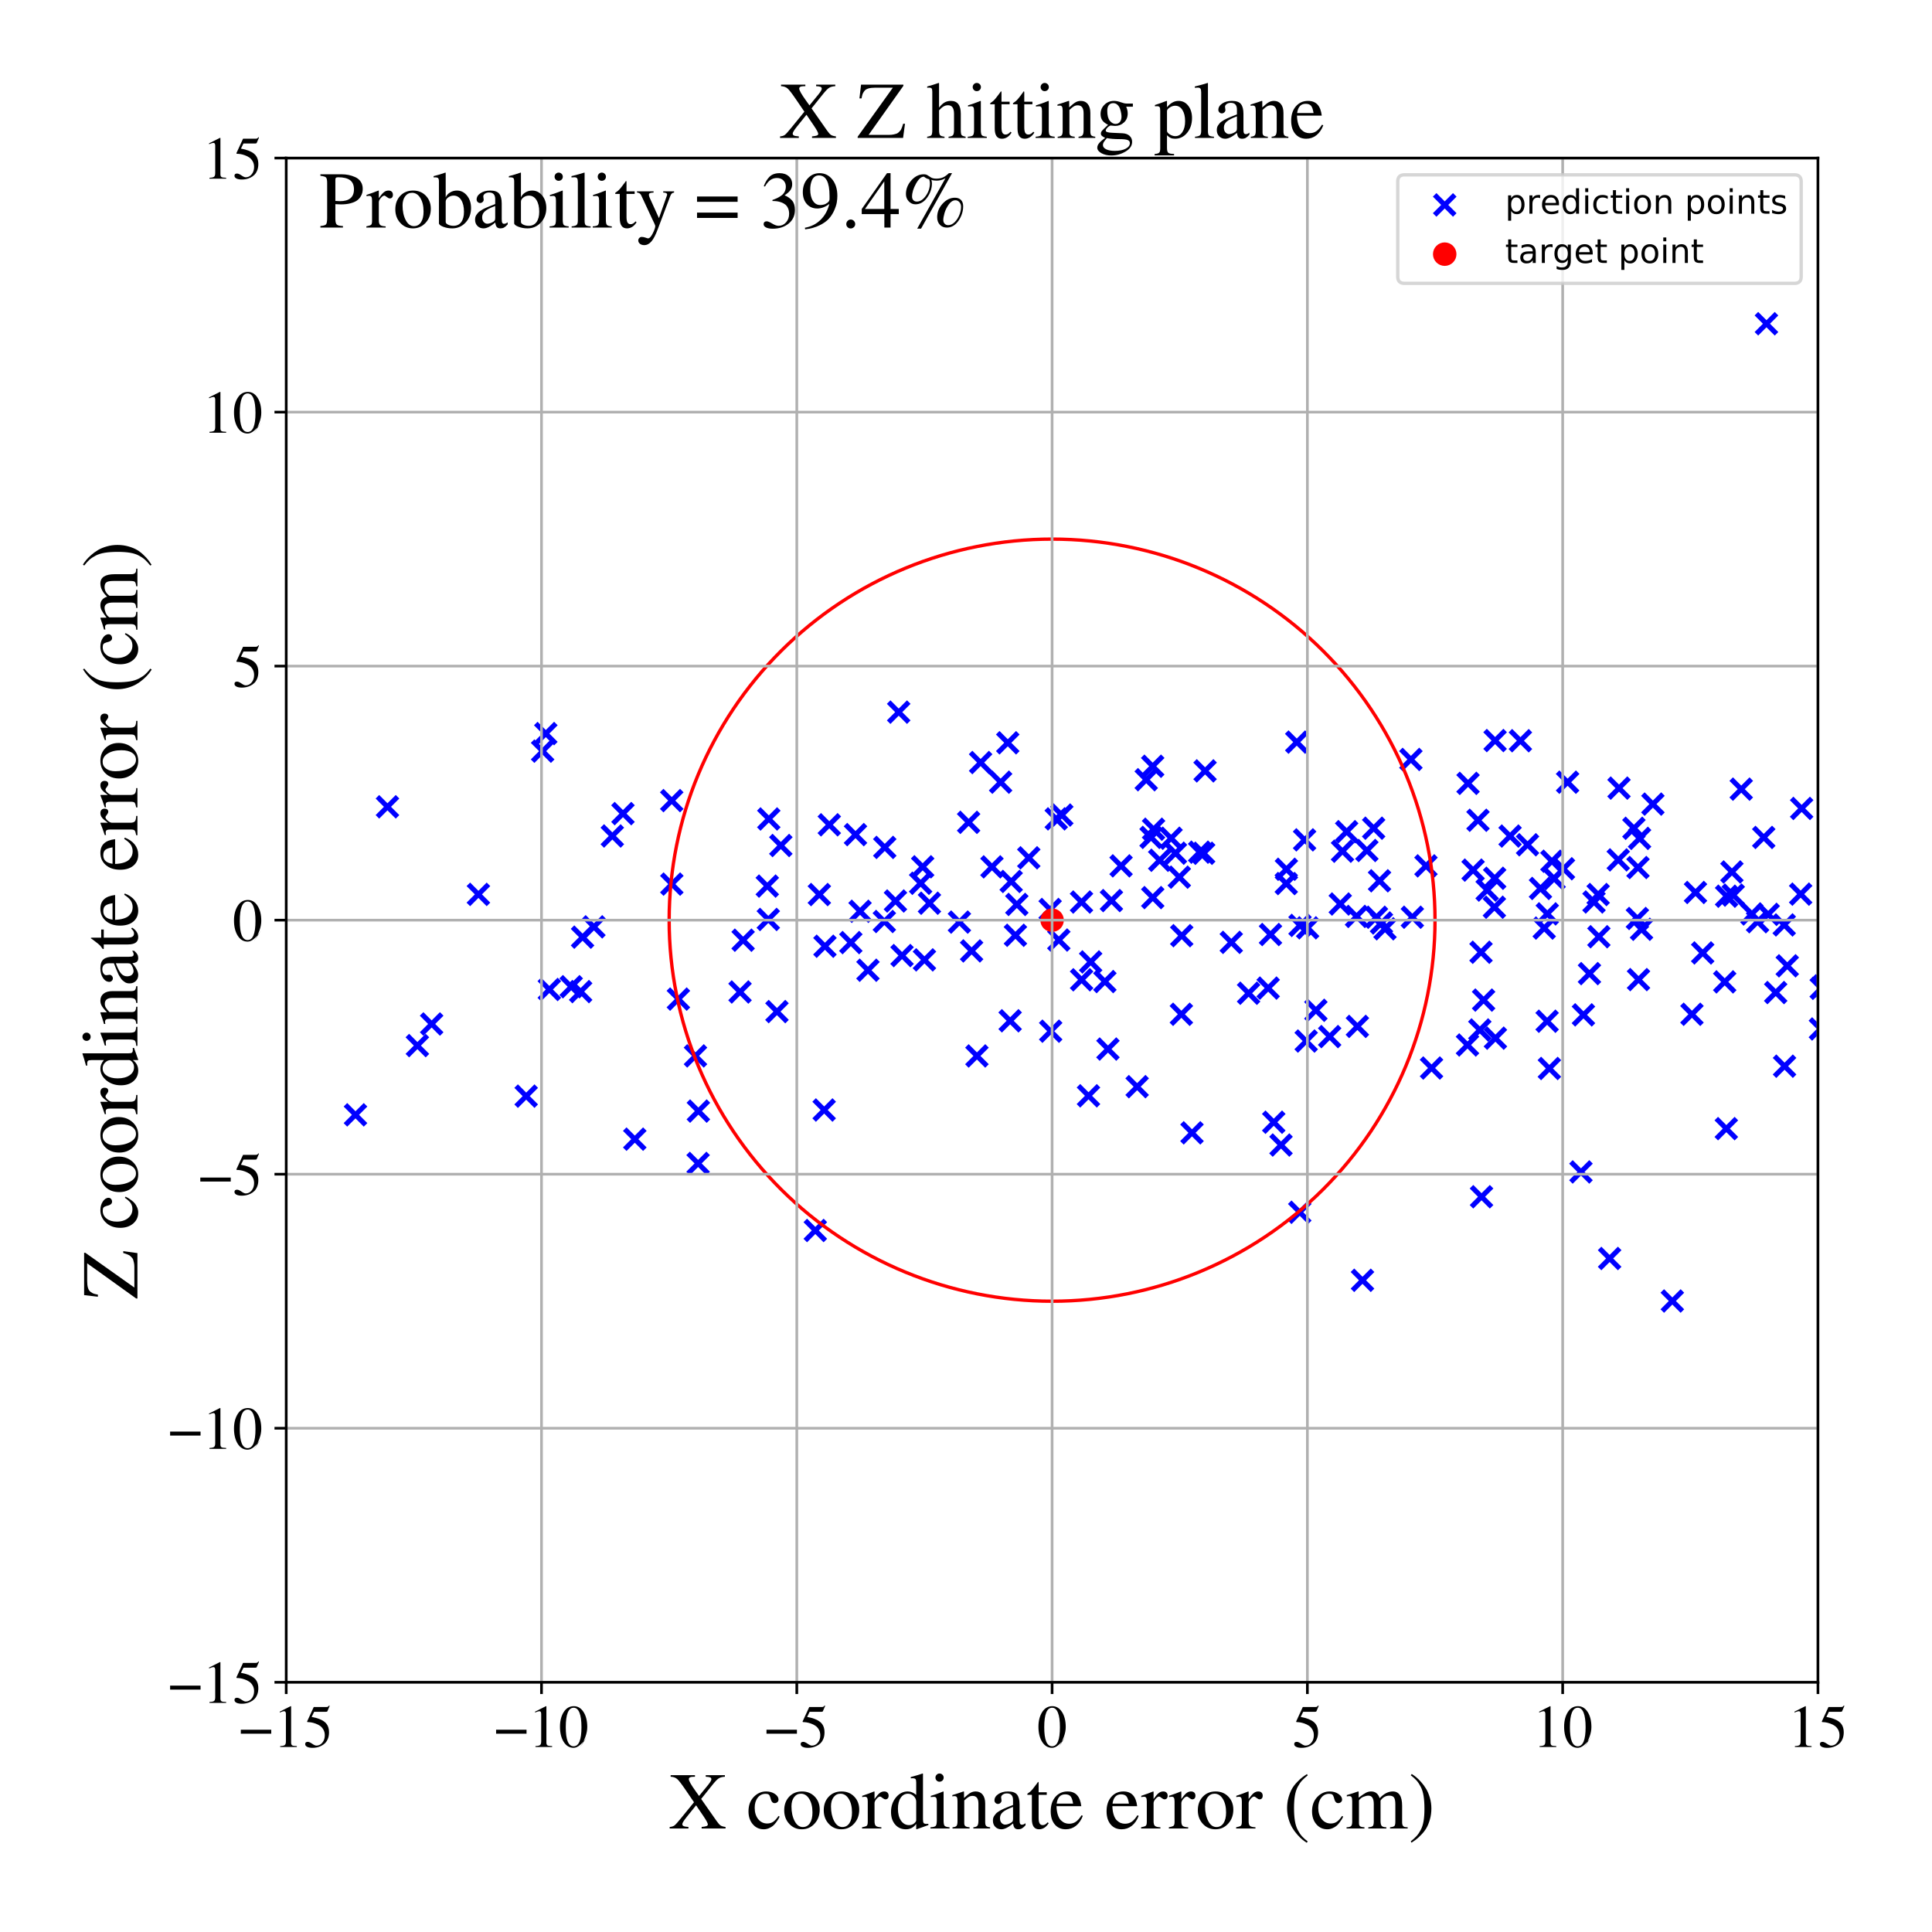<?xml version="1.0" encoding="utf-8" standalone="no"?>
<!DOCTYPE svg PUBLIC "-//W3C//DTD SVG 1.1//EN"
  "http://www.w3.org/Graphics/SVG/1.1/DTD/svg11.dtd">
<!-- Created with matplotlib (https://matplotlib.org/) -->
<svg height="576pt" version="1.1" viewBox="0 0 576 576" width="576pt" xmlns="http://www.w3.org/2000/svg" xmlns:xlink="http://www.w3.org/1999/xlink">
 <defs>
  <style type="text/css">
*{stroke-linecap:butt;stroke-linejoin:round;}
  </style>
 </defs>
 <g id="figure_1">
  <g id="patch_1">
   <path d="M 0 576 
L 576 576 
L 576 0 
L 0 0 
z
" style="fill:#ffffff;"/>
  </g>
  <g id="axes_1">
   <g id="patch_2">
    <path d="M 85.331 501.548 
L 542 501.548 
L 542 47.121 
L 85.331 47.121 
z
" style="fill:#ffffff;"/>
   </g>
   <g id="PathCollection_1">
    <defs>
     <path d="M -3 3 
L 3 -3 
M -3 -3 
L 3 3 
" id="m7fa1f2e835" style="stroke:#0000ff;stroke-width:1.5;"/>
    </defs>
    <g clip-path="url(#p0ba0a917d4)">
     <use style="fill:#0000ff;stroke:#0000ff;stroke-width:1.5;" x="441.547" xlink:href="#m7fa1f2e835" y="283.9"/>
     <use style="fill:#0000ff;stroke:#0000ff;stroke-width:1.5;" x="584.623" xlink:href="#m7fa1f2e835" y="308.214"/>
     <use style="fill:#0000ff;stroke:#0000ff;stroke-width:1.5;" x="329.409" xlink:href="#m7fa1f2e835" y="292.638"/>
     <use style="fill:#0000ff;stroke:#0000ff;stroke-width:1.5;" x="229.059" xlink:href="#m7fa1f2e835" y="274.117"/>
     <use style="fill:#0000ff;stroke:#0000ff;stroke-width:1.5;" x="383.483" xlink:href="#m7fa1f2e835" y="263.426"/>
     <use style="fill:#0000ff;stroke:#0000ff;stroke-width:1.5;" x="487.13" xlink:href="#m7fa1f2e835" y="246.946"/>
     <use style="fill:#0000ff;stroke:#0000ff;stroke-width:1.5;" x="516.348" xlink:href="#m7fa1f2e835" y="259.967"/>
     <use style="fill:#0000ff;stroke:#0000ff;stroke-width:1.5;" x="330.318" xlink:href="#m7fa1f2e835" y="312.761"/>
     <use style="fill:#0000ff;stroke:#0000ff;stroke-width:1.5;" x="267.937" xlink:href="#m7fa1f2e835" y="212.313"/>
     <use style="fill:#0000ff;stroke:#0000ff;stroke-width:1.5;" x="564.887" xlink:href="#m7fa1f2e835" y="258.526"/>
     <use style="fill:#0000ff;stroke:#0000ff;stroke-width:1.5;" x="228.757" xlink:href="#m7fa1f2e835" y="264.177"/>
     <use style="fill:#0000ff;stroke:#0000ff;stroke-width:1.5;" x="580.313" xlink:href="#m7fa1f2e835" y="276.024"/>
     <use style="fill:#0000ff;stroke:#0000ff;stroke-width:1.5;" x="744.687" xlink:href="#m7fa1f2e835" y="271.291"/>
     <use style="fill:#0000ff;stroke:#0000ff;stroke-width:1.5;" x="357.659" xlink:href="#m7fa1f2e835" y="254.062"/>
     <use style="fill:#0000ff;stroke:#0000ff;stroke-width:1.5;" x="302.736" xlink:href="#m7fa1f2e835" y="278.841"/>
     <use style="fill:#0000ff;stroke:#0000ff;stroke-width:1.5;" x="565.608" xlink:href="#m7fa1f2e835" y="265.371"/>
     <use style="fill:#0000ff;stroke:#0000ff;stroke-width:1.5;" x="542.965" xlink:href="#m7fa1f2e835" y="294.66"/>
     <use style="fill:#0000ff;stroke:#0000ff;stroke-width:1.5;" x="352.213" xlink:href="#m7fa1f2e835" y="302.392"/>
     <use style="fill:#0000ff;stroke:#0000ff;stroke-width:1.5;" x="409.54" xlink:href="#m7fa1f2e835" y="246.916"/>
     <use style="fill:#0000ff;stroke:#0000ff;stroke-width:1.5;" x="313.088" xlink:href="#m7fa1f2e835" y="271.145"/>
     <use style="fill:#0000ff;stroke:#0000ff;stroke-width:1.5;" x="563.014" xlink:href="#m7fa1f2e835" y="269.356"/>
     <use style="fill:#0000ff;stroke:#0000ff;stroke-width:1.5;" x="461.925" xlink:href="#m7fa1f2e835" y="318.55"/>
     <use style="fill:#0000ff;stroke:#0000ff;stroke-width:1.5;" x="229.204" xlink:href="#m7fa1f2e835" y="244.164"/>
     <use style="fill:#0000ff;stroke:#0000ff;stroke-width:1.5;" x="359.277" xlink:href="#m7fa1f2e835" y="229.826"/>
     <use style="fill:#0000ff;stroke:#0000ff;stroke-width:1.5;" x="286.036" xlink:href="#m7fa1f2e835" y="274.908"/>
     <use style="fill:#0000ff;stroke:#0000ff;stroke-width:1.5;" x="378.092" xlink:href="#m7fa1f2e835" y="294.588"/>
     <use style="fill:#0000ff;stroke:#0000ff;stroke-width:1.5;" x="243.076" xlink:href="#m7fa1f2e835" y="366.851"/>
     <use style="fill:#0000ff;stroke:#0000ff;stroke-width:1.5;" x="519.128" xlink:href="#m7fa1f2e835" y="235.275"/>
     <use style="fill:#0000ff;stroke:#0000ff;stroke-width:1.5;" x="505.49" xlink:href="#m7fa1f2e835" y="266.076"/>
     <use style="fill:#0000ff;stroke:#0000ff;stroke-width:1.5;" x="588.101" xlink:href="#m7fa1f2e835" y="264.448"/>
     <use style="fill:#0000ff;stroke:#0000ff;stroke-width:1.5;" x="460.39" xlink:href="#m7fa1f2e835" y="276.697"/>
     <use style="fill:#0000ff;stroke:#0000ff;stroke-width:1.5;" x="128.694" xlink:href="#m7fa1f2e835" y="305.287"/>
     <use style="fill:#0000ff;stroke:#0000ff;stroke-width:1.5;" x="325.166" xlink:href="#m7fa1f2e835" y="286.783"/>
     <use style="fill:#0000ff;stroke:#0000ff;stroke-width:1.5;" x="387.506" xlink:href="#m7fa1f2e835" y="361.421"/>
     <use style="fill:#0000ff;stroke:#0000ff;stroke-width:1.5;" x="639.717" xlink:href="#m7fa1f2e835" y="277.058"/>
     <use style="fill:#0000ff;stroke:#0000ff;stroke-width:1.5;" x="345.743" xlink:href="#m7fa1f2e835" y="256.478"/>
     <use style="fill:#0000ff;stroke:#0000ff;stroke-width:1.5;" x="115.519" xlink:href="#m7fa1f2e835" y="240.538"/>
     <use style="fill:#0000ff;stroke:#0000ff;stroke-width:1.5;" x="156.874" xlink:href="#m7fa1f2e835" y="326.799"/>
     <use style="fill:#0000ff;stroke:#0000ff;stroke-width:1.5;" x="459.27" xlink:href="#m7fa1f2e835" y="264.878"/>
     <use style="fill:#0000ff;stroke:#0000ff;stroke-width:1.5;" x="343.676" xlink:href="#m7fa1f2e835" y="267.608"/>
     <use style="fill:#0000ff;stroke:#0000ff;stroke-width:1.5;" x="221.556" xlink:href="#m7fa1f2e835" y="280.307"/>
     <use style="fill:#0000ff;stroke:#0000ff;stroke-width:1.5;" x="516.746" xlink:href="#m7fa1f2e835" y="266.869"/>
     <use style="fill:#0000ff;stroke:#0000ff;stroke-width:1.5;" x="173.687" xlink:href="#m7fa1f2e835" y="279.401"/>
     <use style="fill:#0000ff;stroke:#0000ff;stroke-width:1.5;" x="482.687" xlink:href="#m7fa1f2e835" y="234.967"/>
     <use style="fill:#0000ff;stroke:#0000ff;stroke-width:1.5;" x="439.185" xlink:href="#m7fa1f2e835" y="259.412"/>
     <use style="fill:#0000ff;stroke:#0000ff;stroke-width:1.5;" x="488.816" xlink:href="#m7fa1f2e835" y="249.948"/>
     <use style="fill:#0000ff;stroke:#0000ff;stroke-width:1.5;" x="411.287" xlink:href="#m7fa1f2e835" y="262.595"/>
     <use style="fill:#0000ff;stroke:#0000ff;stroke-width:1.5;" x="411.869" xlink:href="#m7fa1f2e835" y="275.175"/>
     <use style="fill:#0000ff;stroke:#0000ff;stroke-width:1.5;" x="343.922" xlink:href="#m7fa1f2e835" y="247.221"/>
     <use style="fill:#0000ff;stroke:#0000ff;stroke-width:1.5;" x="404.434" xlink:href="#m7fa1f2e835" y="273.215"/>
     <use style="fill:#0000ff;stroke:#0000ff;stroke-width:1.5;" x="220.633" xlink:href="#m7fa1f2e835" y="295.744"/>
     <use style="fill:#0000ff;stroke:#0000ff;stroke-width:1.5;" x="531.944" xlink:href="#m7fa1f2e835" y="275.756"/>
     <use style="fill:#0000ff;stroke:#0000ff;stroke-width:1.5;" x="142.632" xlink:href="#m7fa1f2e835" y="266.646"/>
     <use style="fill:#0000ff;stroke:#0000ff;stroke-width:1.5;" x="445.743" xlink:href="#m7fa1f2e835" y="220.788"/>
     <use style="fill:#0000ff;stroke:#0000ff;stroke-width:1.5;" x="580.313" xlink:href="#m7fa1f2e835" y="309.513"/>
     <use style="fill:#0000ff;stroke:#0000ff;stroke-width:1.5;" x="275.613" xlink:href="#m7fa1f2e835" y="286.176"/>
     <use style="fill:#0000ff;stroke:#0000ff;stroke-width:1.5;" x="809.297" xlink:href="#m7fa1f2e835" y="311.93"/>
     <use style="fill:#0000ff;stroke:#0000ff;stroke-width:1.5;" x="185.73" xlink:href="#m7fa1f2e835" y="242.565"/>
     <use style="fill:#0000ff;stroke:#0000ff;stroke-width:1.5;" x="467.363" xlink:href="#m7fa1f2e835" y="233.202"/>
     <use style="fill:#0000ff;stroke:#0000ff;stroke-width:1.5;" x="755.131" xlink:href="#m7fa1f2e835" y="340.983"/>
     <use style="fill:#0000ff;stroke:#0000ff;stroke-width:1.5;" x="630.863" xlink:href="#m7fa1f2e835" y="342.746"/>
     <use style="fill:#0000ff;stroke:#0000ff;stroke-width:1.5;" x="437.511" xlink:href="#m7fa1f2e835" y="311.55"/>
     <use style="fill:#0000ff;stroke:#0000ff;stroke-width:1.5;" x="802.004" xlink:href="#m7fa1f2e835" y="277.391"/>
     <use style="fill:#0000ff;stroke:#0000ff;stroke-width:1.5;" x="640.807" xlink:href="#m7fa1f2e835" y="303.94"/>
     <use style="fill:#0000ff;stroke:#0000ff;stroke-width:1.5;" x="704.592" xlink:href="#m7fa1f2e835" y="223.569"/>
     <use style="fill:#0000ff;stroke:#0000ff;stroke-width:1.5;" x="421.076" xlink:href="#m7fa1f2e835" y="273.458"/>
     <use style="fill:#0000ff;stroke:#0000ff;stroke-width:1.5;" x="124.44" xlink:href="#m7fa1f2e835" y="311.729"/>
     <use style="fill:#0000ff;stroke:#0000ff;stroke-width:1.5;" x="445.62" xlink:href="#m7fa1f2e835" y="261.841"/>
     <use style="fill:#0000ff;stroke:#0000ff;stroke-width:1.5;" x="253.666" xlink:href="#m7fa1f2e835" y="281.022"/>
     <use style="fill:#0000ff;stroke:#0000ff;stroke-width:1.5;" x="389.847" xlink:href="#m7fa1f2e835" y="276.625"/>
     <use style="fill:#0000ff;stroke:#0000ff;stroke-width:1.5;" x="565.175" xlink:href="#m7fa1f2e835" y="229.303"/>
     <use style="fill:#0000ff;stroke:#0000ff;stroke-width:1.5;" x="595.644" xlink:href="#m7fa1f2e835" y="280.724"/>
     <use style="fill:#0000ff;stroke:#0000ff;stroke-width:1.5;" x="189.257" xlink:href="#m7fa1f2e835" y="339.627"/>
     <use style="fill:#0000ff;stroke:#0000ff;stroke-width:1.5;" x="255.056" xlink:href="#m7fa1f2e835" y="248.827"/>
     <use style="fill:#0000ff;stroke:#0000ff;stroke-width:1.5;" x="303.155" xlink:href="#m7fa1f2e835" y="269.644"/>
     <use style="fill:#0000ff;stroke:#0000ff;stroke-width:1.5;" x="473.873" xlink:href="#m7fa1f2e835" y="290.268"/>
     <use style="fill:#0000ff;stroke:#0000ff;stroke-width:1.5;" x="546.947" xlink:href="#m7fa1f2e835" y="231.545"/>
     <use style="fill:#0000ff;stroke:#0000ff;stroke-width:1.5;" x="322.436" xlink:href="#m7fa1f2e835" y="268.93"/>
     <use style="fill:#0000ff;stroke:#0000ff;stroke-width:1.5;" x="247.244" xlink:href="#m7fa1f2e835" y="245.902"/>
     <use style="fill:#0000ff;stroke:#0000ff;stroke-width:1.5;" x="334.236" xlink:href="#m7fa1f2e835" y="258.144"/>
     <use style="fill:#0000ff;stroke:#0000ff;stroke-width:1.5;" x="550.601" xlink:href="#m7fa1f2e835" y="277.8"/>
     <use style="fill:#0000ff;stroke:#0000ff;stroke-width:1.5;" x="23.859" xlink:href="#m7fa1f2e835" y="370.701"/>
     <use style="fill:#0000ff;stroke:#0000ff;stroke-width:1.5;" x="400.249" xlink:href="#m7fa1f2e835" y="253.78"/>
     <use style="fill:#0000ff;stroke:#0000ff;stroke-width:1.5;" x="163.776" xlink:href="#m7fa1f2e835" y="295.001"/>
     <use style="fill:#0000ff;stroke:#0000ff;stroke-width:1.5;" x="343.663" xlink:href="#m7fa1f2e835" y="228.449"/>
     <use style="fill:#0000ff;stroke:#0000ff;stroke-width:1.5;" x="607.558" xlink:href="#m7fa1f2e835" y="250.623"/>
     <use style="fill:#0000ff;stroke:#0000ff;stroke-width:1.5;" x="599.363" xlink:href="#m7fa1f2e835" y="314.772"/>
     <use style="fill:#0000ff;stroke:#0000ff;stroke-width:1.5;" x="592.436" xlink:href="#m7fa1f2e835" y="274.861"/>
     <use style="fill:#0000ff;stroke:#0000ff;stroke-width:1.5;" x="324.52" xlink:href="#m7fa1f2e835" y="326.699"/>
     <use style="fill:#0000ff;stroke:#0000ff;stroke-width:1.5;" x="420.646" xlink:href="#m7fa1f2e835" y="226.415"/>
     <use style="fill:#0000ff;stroke:#0000ff;stroke-width:1.5;" x="551.494" xlink:href="#m7fa1f2e835" y="214.762"/>
     <use style="fill:#0000ff;stroke:#0000ff;stroke-width:1.5;" x="263.781" xlink:href="#m7fa1f2e835" y="252.644"/>
     <use style="fill:#0000ff;stroke:#0000ff;stroke-width:1.5;" x="472.082" xlink:href="#m7fa1f2e835" y="302.569"/>
     <use style="fill:#0000ff;stroke:#0000ff;stroke-width:1.5;" x="598.813" xlink:href="#m7fa1f2e835" y="305.941"/>
     <use style="fill:#0000ff;stroke:#0000ff;stroke-width:1.5;" x="406.212" xlink:href="#m7fa1f2e835" y="381.705"/>
     <use style="fill:#0000ff;stroke:#0000ff;stroke-width:1.5;" x="507.636" xlink:href="#m7fa1f2e835" y="284.104"/>
     <use style="fill:#0000ff;stroke:#0000ff;stroke-width:1.5;" x="636.774" xlink:href="#m7fa1f2e835" y="285.384"/>
     <use style="fill:#0000ff;stroke:#0000ff;stroke-width:1.5;" x="298.322" xlink:href="#m7fa1f2e835" y="233.198"/>
     <use style="fill:#0000ff;stroke:#0000ff;stroke-width:1.5;" x="665.594" xlink:href="#m7fa1f2e835" y="325.175"/>
     <use style="fill:#0000ff;stroke:#0000ff;stroke-width:1.5;" x="488.169" xlink:href="#m7fa1f2e835" y="273.834"/>
     <use style="fill:#0000ff;stroke:#0000ff;stroke-width:1.5;" x="392.318" xlink:href="#m7fa1f2e835" y="301.203"/>
     <use style="fill:#0000ff;stroke:#0000ff;stroke-width:1.5;" x="504.435" xlink:href="#m7fa1f2e835" y="302.391"/>
     <use style="fill:#0000ff;stroke:#0000ff;stroke-width:1.5;" x="358.859" xlink:href="#m7fa1f2e835" y="254.391"/>
     <use style="fill:#0000ff;stroke:#0000ff;stroke-width:1.5;" x="425.133" xlink:href="#m7fa1f2e835" y="258.146"/>
     <use style="fill:#0000ff;stroke:#0000ff;stroke-width:1.5;" x="289.671" xlink:href="#m7fa1f2e835" y="283.503"/>
     <use style="fill:#0000ff;stroke:#0000ff;stroke-width:1.5;" x="208.134" xlink:href="#m7fa1f2e835" y="346.865"/>
     <use style="fill:#0000ff;stroke:#0000ff;stroke-width:1.5;" x="200.271" xlink:href="#m7fa1f2e835" y="238.69"/>
     <use style="fill:#0000ff;stroke:#0000ff;stroke-width:1.5;" x="620.259" xlink:href="#m7fa1f2e835" y="359.366"/>
     <use style="fill:#0000ff;stroke:#0000ff;stroke-width:1.5;" x="673.333" xlink:href="#m7fa1f2e835" y="309.495"/>
     <use style="fill:#0000ff;stroke:#0000ff;stroke-width:1.5;" x="105.985" xlink:href="#m7fa1f2e835" y="332.371"/>
     <use style="fill:#0000ff;stroke:#0000ff;stroke-width:1.5;" x="315.672" xlink:href="#m7fa1f2e835" y="280.258"/>
     <use style="fill:#0000ff;stroke:#0000ff;stroke-width:1.5;" x="274.475" xlink:href="#m7fa1f2e835" y="263.334"/>
     <use style="fill:#0000ff;stroke:#0000ff;stroke-width:1.5;" x="442.318" xlink:href="#m7fa1f2e835" y="298.165"/>
     <use style="fill:#0000ff;stroke:#0000ff;stroke-width:1.5;" x="341.736" xlink:href="#m7fa1f2e835" y="232.461"/>
     <use style="fill:#0000ff;stroke:#0000ff;stroke-width:1.5;" x="559.011" xlink:href="#m7fa1f2e835" y="260.47"/>
     <use style="fill:#0000ff;stroke:#0000ff;stroke-width:1.5;" x="571.746" xlink:href="#m7fa1f2e835" y="305.026"/>
     <use style="fill:#0000ff;stroke:#0000ff;stroke-width:1.5;" x="489.403" xlink:href="#m7fa1f2e835" y="277.051"/>
     <use style="fill:#0000ff;stroke:#0000ff;stroke-width:1.5;" x="355.381" xlink:href="#m7fa1f2e835" y="337.736"/>
     <use style="fill:#0000ff;stroke:#0000ff;stroke-width:1.5;" x="314.909" xlink:href="#m7fa1f2e835" y="244.135"/>
     <use style="fill:#0000ff;stroke:#0000ff;stroke-width:1.5;" x="595.927" xlink:href="#m7fa1f2e835" y="253.323"/>
     <use style="fill:#0000ff;stroke:#0000ff;stroke-width:1.5;" x="661.812" xlink:href="#m7fa1f2e835" y="273.102"/>
     <use style="fill:#0000ff;stroke:#0000ff;stroke-width:1.5;" x="389.426" xlink:href="#m7fa1f2e835" y="310.368"/>
     <use style="fill:#0000ff;stroke:#0000ff;stroke-width:1.5;" x="476.472" xlink:href="#m7fa1f2e835" y="266.691"/>
     <use style="fill:#0000ff;stroke:#0000ff;stroke-width:1.5;" x="441.703" xlink:href="#m7fa1f2e835" y="356.799"/>
     <use style="fill:#0000ff;stroke:#0000ff;stroke-width:1.5;" x="313.25" xlink:href="#m7fa1f2e835" y="307.434"/>
     <use style="fill:#0000ff;stroke:#0000ff;stroke-width:1.5;" x="245.718" xlink:href="#m7fa1f2e835" y="330.936"/>
     <use style="fill:#0000ff;stroke:#0000ff;stroke-width:1.5;" x="610.008" xlink:href="#m7fa1f2e835" y="286.229"/>
     <use style="fill:#0000ff;stroke:#0000ff;stroke-width:1.5;" x="690.157" xlink:href="#m7fa1f2e835" y="346.501"/>
     <use style="fill:#0000ff;stroke:#0000ff;stroke-width:1.5;" x="529.403" xlink:href="#m7fa1f2e835" y="295.915"/>
     <use style="fill:#0000ff;stroke:#0000ff;stroke-width:1.5;" x="343.171" xlink:href="#m7fa1f2e835" y="249.656"/>
     <use style="fill:#0000ff;stroke:#0000ff;stroke-width:1.5;" x="461.254" xlink:href="#m7fa1f2e835" y="304.464"/>
     <use style="fill:#0000ff;stroke:#0000ff;stroke-width:1.5;" x="440.645" xlink:href="#m7fa1f2e835" y="244.549"/>
     <use style="fill:#0000ff;stroke:#0000ff;stroke-width:1.5;" x="558.296" xlink:href="#m7fa1f2e835" y="304.301"/>
     <use style="fill:#0000ff;stroke:#0000ff;stroke-width:1.5;" x="245.95" xlink:href="#m7fa1f2e835" y="282.108"/>
     <use style="fill:#0000ff;stroke:#0000ff;stroke-width:1.5;" x="161.779" xlink:href="#m7fa1f2e835" y="223.943"/>
     <use style="fill:#0000ff;stroke:#0000ff;stroke-width:1.5;" x="331.364" xlink:href="#m7fa1f2e835" y="268.498"/>
     <use style="fill:#0000ff;stroke:#0000ff;stroke-width:1.5;" x="266.968" xlink:href="#m7fa1f2e835" y="268.619"/>
     <use style="fill:#0000ff;stroke:#0000ff;stroke-width:1.5;" x="258.771" xlink:href="#m7fa1f2e835" y="289.26"/>
     <use style="fill:#0000ff;stroke:#0000ff;stroke-width:1.5;" x="441.186" xlink:href="#m7fa1f2e835" y="307.072"/>
     <use style="fill:#0000ff;stroke:#0000ff;stroke-width:1.5;" x="700.2" xlink:href="#m7fa1f2e835" y="284.273"/>
     <use style="fill:#0000ff;stroke:#0000ff;stroke-width:1.5;" x="618.026" xlink:href="#m7fa1f2e835" y="281.86"/>
     <use style="fill:#0000ff;stroke:#0000ff;stroke-width:1.5;" x="522.307" xlink:href="#m7fa1f2e835" y="272.481"/>
     <use style="fill:#0000ff;stroke:#0000ff;stroke-width:1.5;" x="676.311" xlink:href="#m7fa1f2e835" y="223.903"/>
     <use style="fill:#0000ff;stroke:#0000ff;stroke-width:1.5;" x="792.578" xlink:href="#m7fa1f2e835" y="281.539"/>
     <use style="fill:#0000ff;stroke:#0000ff;stroke-width:1.5;" x="488.502" xlink:href="#m7fa1f2e835" y="292.051"/>
     <use style="fill:#0000ff;stroke:#0000ff;stroke-width:1.5;" x="202.253" xlink:href="#m7fa1f2e835" y="297.867"/>
     <use style="fill:#0000ff;stroke:#0000ff;stroke-width:1.5;" x="471.346" xlink:href="#m7fa1f2e835" y="349.397"/>
     <use style="fill:#0000ff;stroke:#0000ff;stroke-width:1.5;" x="372.249" xlink:href="#m7fa1f2e835" y="296.119"/>
     <use style="fill:#0000ff;stroke:#0000ff;stroke-width:1.5;" x="288.785" xlink:href="#m7fa1f2e835" y="245.166"/>
     <use style="fill:#0000ff;stroke:#0000ff;stroke-width:1.5;" x="277.1" xlink:href="#m7fa1f2e835" y="269.279"/>
     <use style="fill:#0000ff;stroke:#0000ff;stroke-width:1.5;" x="461.306" xlink:href="#m7fa1f2e835" y="272.458"/>
     <use style="fill:#0000ff;stroke:#0000ff;stroke-width:1.5;" x="208.212" xlink:href="#m7fa1f2e835" y="331.255"/>
     <use style="fill:#0000ff;stroke:#0000ff;stroke-width:1.5;" x="306.717" xlink:href="#m7fa1f2e835" y="255.741"/>
     <use style="fill:#0000ff;stroke:#0000ff;stroke-width:1.5;" x="726.731" xlink:href="#m7fa1f2e835" y="276.94"/>
     <use style="fill:#0000ff;stroke:#0000ff;stroke-width:1.5;" x="733.952" xlink:href="#m7fa1f2e835" y="290.224"/>
     <use style="fill:#0000ff;stroke:#0000ff;stroke-width:1.5;" x="275.084" xlink:href="#m7fa1f2e835" y="258.426"/>
     <use style="fill:#0000ff;stroke:#0000ff;stroke-width:1.5;" x="537.139" xlink:href="#m7fa1f2e835" y="241.026"/>
     <use style="fill:#0000ff;stroke:#0000ff;stroke-width:1.5;" x="295.742" xlink:href="#m7fa1f2e835" y="258.445"/>
     <use style="fill:#0000ff;stroke:#0000ff;stroke-width:1.5;" x="177.071" xlink:href="#m7fa1f2e835" y="276.329"/>
     <use style="fill:#0000ff;stroke:#0000ff;stroke-width:1.5;" x="399.583" xlink:href="#m7fa1f2e835" y="269.517"/>
     <use style="fill:#0000ff;stroke:#0000ff;stroke-width:1.5;" x="527.169" xlink:href="#m7fa1f2e835" y="272.601"/>
     <use style="fill:#0000ff;stroke:#0000ff;stroke-width:1.5;" x="256.416" xlink:href="#m7fa1f2e835" y="271.686"/>
     <use style="fill:#0000ff;stroke:#0000ff;stroke-width:1.5;" x="898.003" xlink:href="#m7fa1f2e835" y="273.135"/>
     <use style="fill:#0000ff;stroke:#0000ff;stroke-width:1.5;" x="207.349" xlink:href="#m7fa1f2e835" y="314.802"/>
     <use style="fill:#0000ff;stroke:#0000ff;stroke-width:1.5;" x="552.316" xlink:href="#m7fa1f2e835" y="302.018"/>
     <use style="fill:#0000ff;stroke:#0000ff;stroke-width:1.5;" x="401.492" xlink:href="#m7fa1f2e835" y="247.952"/>
     <use style="fill:#0000ff;stroke:#0000ff;stroke-width:1.5;" x="170.298" xlink:href="#m7fa1f2e835" y="294.178"/>
     <use style="fill:#0000ff;stroke:#0000ff;stroke-width:1.5;" x="322.463" xlink:href="#m7fa1f2e835" y="292.11"/>
     <use style="fill:#0000ff;stroke:#0000ff;stroke-width:1.5;" x="291.261" xlink:href="#m7fa1f2e835" y="314.815"/>
     <use style="fill:#0000ff;stroke:#0000ff;stroke-width:1.5;" x="268.93" xlink:href="#m7fa1f2e835" y="284.89"/>
     <use style="fill:#0000ff;stroke:#0000ff;stroke-width:1.5;" x="412.918" xlink:href="#m7fa1f2e835" y="276.908"/>
     <use style="fill:#0000ff;stroke:#0000ff;stroke-width:1.5;" x="523.996" xlink:href="#m7fa1f2e835" y="274.798"/>
     <use style="fill:#0000ff;stroke:#0000ff;stroke-width:1.5;" x="300.452" xlink:href="#m7fa1f2e835" y="221.452"/>
     <use style="fill:#0000ff;stroke:#0000ff;stroke-width:1.5;" x="479.888" xlink:href="#m7fa1f2e835" y="375.2"/>
     <use style="fill:#0000ff;stroke:#0000ff;stroke-width:1.5;" x="301.473" xlink:href="#m7fa1f2e835" y="262.795"/>
     <use style="fill:#0000ff;stroke:#0000ff;stroke-width:1.5;" x="597.745" xlink:href="#m7fa1f2e835" y="211.775"/>
     <use style="fill:#0000ff;stroke:#0000ff;stroke-width:1.5;" x="383.523" xlink:href="#m7fa1f2e835" y="259.156"/>
     <use style="fill:#0000ff;stroke:#0000ff;stroke-width:1.5;" x="650.896" xlink:href="#m7fa1f2e835" y="246.567"/>
     <use style="fill:#0000ff;stroke:#0000ff;stroke-width:1.5;" x="514.682" xlink:href="#m7fa1f2e835" y="336.489"/>
     <use style="fill:#0000ff;stroke:#0000ff;stroke-width:1.5;" x="450.212" xlink:href="#m7fa1f2e835" y="249.259"/>
     <use style="fill:#0000ff;stroke:#0000ff;stroke-width:1.5;" x="378.781" xlink:href="#m7fa1f2e835" y="278.612"/>
     <use style="fill:#0000ff;stroke:#0000ff;stroke-width:1.5;" x="292.358" xlink:href="#m7fa1f2e835" y="227.342"/>
     <use style="fill:#0000ff;stroke:#0000ff;stroke-width:1.5;" x="388.951" xlink:href="#m7fa1f2e835" y="250.392"/>
     <use style="fill:#0000ff;stroke:#0000ff;stroke-width:1.5;" x="604.609" xlink:href="#m7fa1f2e835" y="300.458"/>
     <use style="fill:#0000ff;stroke:#0000ff;stroke-width:1.5;" x="404.694" xlink:href="#m7fa1f2e835" y="306.009"/>
     <use style="fill:#0000ff;stroke:#0000ff;stroke-width:1.5;" x="379.753" xlink:href="#m7fa1f2e835" y="334.576"/>
     <use style="fill:#0000ff;stroke:#0000ff;stroke-width:1.5;" x="612.768" xlink:href="#m7fa1f2e835" y="377.489"/>
     <use style="fill:#0000ff;stroke:#0000ff;stroke-width:1.5;" x="351.598" xlink:href="#m7fa1f2e835" y="261.513"/>
     <use style="fill:#0000ff;stroke:#0000ff;stroke-width:1.5;" x="443.373" xlink:href="#m7fa1f2e835" y="265.363"/>
     <use style="fill:#0000ff;stroke:#0000ff;stroke-width:1.5;" x="514.201" xlink:href="#m7fa1f2e835" y="292.733"/>
     <use style="fill:#0000ff;stroke:#0000ff;stroke-width:1.5;" x="488.346" xlink:href="#m7fa1f2e835" y="258.645"/>
     <use style="fill:#0000ff;stroke:#0000ff;stroke-width:1.5;" x="410.374" xlink:href="#m7fa1f2e835" y="273.466"/>
     <use style="fill:#0000ff;stroke:#0000ff;stroke-width:1.5;" x="475.232" xlink:href="#m7fa1f2e835" y="268.91"/>
     <use style="fill:#0000ff;stroke:#0000ff;stroke-width:1.5;" x="231.641" xlink:href="#m7fa1f2e835" y="301.591"/>
     <use style="fill:#0000ff;stroke:#0000ff;stroke-width:1.5;" x="263.658" xlink:href="#m7fa1f2e835" y="274.729"/>
     <use style="fill:#0000ff;stroke:#0000ff;stroke-width:1.5;" x="562.628" xlink:href="#m7fa1f2e835" y="301.583"/>
     <use style="fill:#0000ff;stroke:#0000ff;stroke-width:1.5;" x="381.918" xlink:href="#m7fa1f2e835" y="341.375"/>
     <use style="fill:#0000ff;stroke:#0000ff;stroke-width:1.5;" x="232.793" xlink:href="#m7fa1f2e835" y="252.077"/>
     <use style="fill:#0000ff;stroke:#0000ff;stroke-width:1.5;" x="532.042" xlink:href="#m7fa1f2e835" y="317.872"/>
     <use style="fill:#0000ff;stroke:#0000ff;stroke-width:1.5;" x="386.615" xlink:href="#m7fa1f2e835" y="221.25"/>
     <use style="fill:#0000ff;stroke:#0000ff;stroke-width:1.5;" x="562.71" xlink:href="#m7fa1f2e835" y="279.023"/>
     <use style="fill:#0000ff;stroke:#0000ff;stroke-width:1.5;" x="173.114" xlink:href="#m7fa1f2e835" y="295.632"/>
     <use style="fill:#0000ff;stroke:#0000ff;stroke-width:1.5;" x="543.828" xlink:href="#m7fa1f2e835" y="293.919"/>
     <use style="fill:#0000ff;stroke:#0000ff;stroke-width:1.5;" x="463.346" xlink:href="#m7fa1f2e835" y="261.932"/>
     <use style="fill:#0000ff;stroke:#0000ff;stroke-width:1.5;" x="182.558" xlink:href="#m7fa1f2e835" y="249.234"/>
     <use style="fill:#0000ff;stroke:#0000ff;stroke-width:1.5;" x="437.677" xlink:href="#m7fa1f2e835" y="233.549"/>
     <use style="fill:#0000ff;stroke:#0000ff;stroke-width:1.5;" x="162.728" xlink:href="#m7fa1f2e835" y="218.706"/>
     <use style="fill:#0000ff;stroke:#0000ff;stroke-width:1.5;" x="546.189" xlink:href="#m7fa1f2e835" y="314.444"/>
     <use style="fill:#0000ff;stroke:#0000ff;stroke-width:1.5;" x="339.027" xlink:href="#m7fa1f2e835" y="323.975"/>
     <use style="fill:#0000ff;stroke:#0000ff;stroke-width:1.5;" x="200.3" xlink:href="#m7fa1f2e835" y="263.584"/>
     <use style="fill:#0000ff;stroke:#0000ff;stroke-width:1.5;" x="536.844" xlink:href="#m7fa1f2e835" y="266.571"/>
     <use style="fill:#0000ff;stroke:#0000ff;stroke-width:1.5;" x="426.795" xlink:href="#m7fa1f2e835" y="318.417"/>
     <use style="fill:#0000ff;stroke:#0000ff;stroke-width:1.5;" x="568.312" xlink:href="#m7fa1f2e835" y="301.164"/>
     <use style="fill:#0000ff;stroke:#0000ff;stroke-width:1.5;" x="532.847" xlink:href="#m7fa1f2e835" y="287.945"/>
     <use style="fill:#0000ff;stroke:#0000ff;stroke-width:1.5;" x="316.571" xlink:href="#m7fa1f2e835" y="242.996"/>
     <use style="fill:#0000ff;stroke:#0000ff;stroke-width:1.5;" x="624.177" xlink:href="#m7fa1f2e835" y="273"/>
     <use style="fill:#0000ff;stroke:#0000ff;stroke-width:1.5;" x="492.791" xlink:href="#m7fa1f2e835" y="239.734"/>
     <use style="fill:#0000ff;stroke:#0000ff;stroke-width:1.5;" x="550.571" xlink:href="#m7fa1f2e835" y="332.075"/>
     <use style="fill:#0000ff;stroke:#0000ff;stroke-width:1.5;" x="407.52" xlink:href="#m7fa1f2e835" y="253.566"/>
     <use style="fill:#0000ff;stroke:#0000ff;stroke-width:1.5;" x="367.095" xlink:href="#m7fa1f2e835" y="280.952"/>
     <use style="fill:#0000ff;stroke:#0000ff;stroke-width:1.5;" x="352.319" xlink:href="#m7fa1f2e835" y="278.962"/>
     <use style="fill:#0000ff;stroke:#0000ff;stroke-width:1.5;" x="455.418" xlink:href="#m7fa1f2e835" y="251.854"/>
     <use style="fill:#0000ff;stroke:#0000ff;stroke-width:1.5;" x="525.837" xlink:href="#m7fa1f2e835" y="249.674"/>
     <use style="fill:#0000ff;stroke:#0000ff;stroke-width:1.5;" x="466.138" xlink:href="#m7fa1f2e835" y="259.005"/>
     <use style="fill:#0000ff;stroke:#0000ff;stroke-width:1.5;" x="561.258" xlink:href="#m7fa1f2e835" y="317.568"/>
     <use style="fill:#0000ff;stroke:#0000ff;stroke-width:1.5;" x="301.166" xlink:href="#m7fa1f2e835" y="304.334"/>
     <use style="fill:#0000ff;stroke:#0000ff;stroke-width:1.5;" x="590.162" xlink:href="#m7fa1f2e835" y="268.158"/>
     <use style="fill:#0000ff;stroke:#0000ff;stroke-width:1.5;" x="396.422" xlink:href="#m7fa1f2e835" y="309.047"/>
     <use style="fill:#0000ff;stroke:#0000ff;stroke-width:1.5;" x="-1" xlink:href="#m7fa1f2e835" y="205.445"/>
     <use style="fill:#0000ff;stroke:#0000ff;stroke-width:1.5;" x="-1" xlink:href="#m7fa1f2e835" y="197.719"/>
     <use style="fill:#0000ff;stroke:#0000ff;stroke-width:1.5;" x="476.682" xlink:href="#m7fa1f2e835" y="279.271"/>
     <use style="fill:#0000ff;stroke:#0000ff;stroke-width:1.5;" x="514.763" xlink:href="#m7fa1f2e835" y="267.192"/>
     <use style="fill:#0000ff;stroke:#0000ff;stroke-width:1.5;" x="608.149" xlink:href="#m7fa1f2e835" y="206.3"/>
     <use style="fill:#0000ff;stroke:#0000ff;stroke-width:1.5;" x="445.534" xlink:href="#m7fa1f2e835" y="270.482"/>
     <use style="fill:#0000ff;stroke:#0000ff;stroke-width:1.5;" x="349.14" xlink:href="#m7fa1f2e835" y="249.909"/>
     <use style="fill:#0000ff;stroke:#0000ff;stroke-width:1.5;" x="445.842" xlink:href="#m7fa1f2e835" y="309.51"/>
     <use style="fill:#0000ff;stroke:#0000ff;stroke-width:1.5;" x="244.28" xlink:href="#m7fa1f2e835" y="266.697"/>
     <use style="fill:#0000ff;stroke:#0000ff;stroke-width:1.5;" x="482.463" xlink:href="#m7fa1f2e835" y="256.363"/>
     <use style="fill:#0000ff;stroke:#0000ff;stroke-width:1.5;" x="542.726" xlink:href="#m7fa1f2e835" y="306.771"/>
     <use style="fill:#0000ff;stroke:#0000ff;stroke-width:1.5;" x="526.645" xlink:href="#m7fa1f2e835" y="96.518"/>
     <use style="fill:#0000ff;stroke:#0000ff;stroke-width:1.5;" x="498.587" xlink:href="#m7fa1f2e835" y="387.878"/>
     <use style="fill:#0000ff;stroke:#0000ff;stroke-width:1.5;" x="453.288" xlink:href="#m7fa1f2e835" y="220.839"/>
     <use style="fill:#0000ff;stroke:#0000ff;stroke-width:1.5;" x="462.673" xlink:href="#m7fa1f2e835" y="256.762"/>
     <use style="fill:#0000ff;stroke:#0000ff;stroke-width:1.5;" x="387.579" xlink:href="#m7fa1f2e835" y="275.9"/>
     <use style="fill:#0000ff;stroke:#0000ff;stroke-width:1.5;" x="350.442" xlink:href="#m7fa1f2e835" y="254.365"/>
     <use style="fill:#0000ff;stroke:#0000ff;stroke-width:1.5;" x="618.653" xlink:href="#m7fa1f2e835" y="111.454"/>
     <use style="fill:#0000ff;stroke:#0000ff;stroke-width:1.5;" x="852.767" xlink:href="#m7fa1f2e835" y="220.907"/>
    </g>
   </g>
   <g id="PathCollection_2">
    <defs>
     <path d="M 0 3 
C 0.796 3 1.559 2.684 2.121 2.121 
C 2.684 1.559 3 0.796 3 0 
C 3 -0.796 2.684 -1.559 2.121 -2.121 
C 1.559 -2.684 0.796 -3 0 -3 
C -0.796 -3 -1.559 -2.684 -2.121 -2.121 
C -2.684 -1.559 -3 -0.796 -3 0 
C -3 0.796 -2.684 1.559 -2.121 2.121 
C -1.559 2.684 -0.796 3 0 3 
z
" id="m9ffea62322" style="stroke:#ff0000;"/>
    </defs>
    <g clip-path="url(#p0ba0a917d4)">
     <use style="fill:#ff0000;stroke:#ff0000;" x="313.666" xlink:href="#m9ffea62322" y="274.334"/>
    </g>
   </g>
   <g id="patch_3">
    <path clip-path="url(#p0ba0a917d4)" d="M 313.666 387.941 
C 343.943 387.941 372.985 375.971 394.394 354.666 
C 415.803 333.362 427.833 304.463 427.833 274.334 
C 427.833 244.206 415.803 215.307 394.394 194.002 
C 372.985 172.698 343.943 160.728 313.666 160.728 
C 283.388 160.728 254.347 172.698 232.937 194.002 
C 211.528 215.307 199.498 244.206 199.498 274.334 
C 199.498 304.463 211.528 333.362 232.937 354.666 
C 254.347 375.971 283.388 387.941 313.666 387.941 
z
" style="fill:none;stroke:#ff0000;stroke-linejoin:miter;"/>
   </g>
   <g id="matplotlib.axis_1">
    <g id="xtick_1">
     <g id="line2d_1">
      <path clip-path="url(#p0ba0a917d4)" d="M 85.331 501.548 
L 85.331 47.121 
" style="fill:none;stroke:#b0b0b0;stroke-linecap:square;stroke-width:0.8;"/>
     </g>
     <g id="line2d_2">
      <defs>
       <path d="M 0 0 
L 0 3.5 
" id="mebfa3fb310" style="stroke:#000000;stroke-width:0.8;"/>
      </defs>
      <g>
       <use style="stroke:#000000;stroke-width:0.8;" x="85.331" xlink:href="#mebfa3fb310" y="501.548"/>
      </g>
     </g>
     <g id="text_1">
      <!-- −15 -->
      <defs>
       <path d="M 3 22 
L 3 28.594 
L 53.406 28.594 
L 53.406 22 
z
" id="FreeSerif-8722"/>
       <path d="M 18.297 59.297 
Q 16.5 59.297 11.094 57.094 
L 11.094 58.5 
L 29.094 67.594 
L 29.906 67.406 
L 29.906 7.406 
Q 29.906 3.797 31.703 2.688 
Q 33.5 1.594 39.406 1.5 
L 39.406 0 
L 11.797 0 
L 11.797 1.5 
Q 17.406 1.703 19.344 3.141 
Q 21.297 4.594 21.297 9.297 
L 21.297 54.594 
Q 21.297 59.297 18.297 59.297 
z
" id="FreeSerif-49"/>
       <path d="M 35.703 19.406 
Q 35.703 24.703 33.344 28.797 
Q 31 32.906 27.641 35.156 
Q 24.297 37.406 20.141 38.844 
Q 16 40.297 12.953 40.75 
Q 9.906 41.203 7.594 41.203 
Q 6.406 41.203 6.406 42 
Q 6.406 42.297 6.5 42.5 
L 17.406 66.203 
L 38.297 66.203 
Q 39.906 66.203 40.844 66.703 
Q 41.797 67.203 42.906 68.797 
L 43.797 68.094 
L 40 59.203 
Q 39.594 58.297 37.703 58.297 
L 18.094 58.297 
L 13.906 49.797 
Q 28.5 47.203 35.594 41.344 
Q 42.703 35.5 42.703 24.203 
Q 42.703 18.297 40.844 13.688 
Q 39 9.094 36.141 6.297 
Q 33.297 3.5 29.547 1.703 
Q 25.797 -0.094 22.344 -0.75 
Q 18.906 -1.406 15.406 -1.406 
Q 9.797 -1.406 6.5 0.25 
Q 3.203 1.906 3.203 4.797 
Q 3.203 8.5 7.5 8.5 
Q 10.297 8.5 14.75 5.391 
Q 19.203 2.297 21.797 2.297 
Q 27.703 2.297 31.703 7.25 
Q 35.703 12.203 35.703 19.406 
z
" id="FreeSerif-53"/>
      </defs>
      <g transform="translate(71.255 520.841)scale(0.18 -0.18)">
       <use xlink:href="#FreeSerif-8722"/>
       <use x="56.4" xlink:href="#FreeSerif-49"/>
       <use x="106.4" xlink:href="#FreeSerif-53"/>
      </g>
     </g>
    </g>
    <g id="xtick_2">
     <g id="line2d_3">
      <path clip-path="url(#p0ba0a917d4)" d="M 161.443 501.548 
L 161.443 47.121 
" style="fill:none;stroke:#b0b0b0;stroke-linecap:square;stroke-width:0.8;"/>
     </g>
     <g id="line2d_4">
      <g>
       <use style="stroke:#000000;stroke-width:0.8;" x="161.443" xlink:href="#mebfa3fb310" y="501.548"/>
      </g>
     </g>
     <g id="text_2">
      <!-- −10 -->
      <defs>
       <path d="M 47.594 17.797 
Q 35.203 -1.406 25 -1.406 
Q 14.797 -1.406 8.594 8.391 
Q 2.406 18.203 2.406 33.594 
Q 2.406 48.094 8.594 57.844 
Q 14.797 67.594 25.406 67.594 
Q 35.203 67.594 41.391 58 
Q 47.594 48.406 47.594 33 
Q 47.594 17.797 35.203 -1.406 
z
M 25.094 65 
Q 12 65 12 32.703 
Q 12 1.203 25 1.203 
Q 38 1.203 38 32.797 
Q 38 48.5 34.703 56.75 
Q 31.406 65 25.094 65 
z
" id="FreeSerif-48"/>
      </defs>
      <g transform="translate(147.366 520.841)scale(0.18 -0.18)">
       <use xlink:href="#FreeSerif-8722"/>
       <use x="56.4" xlink:href="#FreeSerif-49"/>
       <use x="106.4" xlink:href="#FreeSerif-48"/>
      </g>
     </g>
    </g>
    <g id="xtick_3">
     <g id="line2d_5">
      <path clip-path="url(#p0ba0a917d4)" d="M 237.554 501.548 
L 237.554 47.121 
" style="fill:none;stroke:#b0b0b0;stroke-linecap:square;stroke-width:0.8;"/>
     </g>
     <g id="line2d_6">
      <g>
       <use style="stroke:#000000;stroke-width:0.8;" x="237.554" xlink:href="#mebfa3fb310" y="501.548"/>
      </g>
     </g>
     <g id="text_3">
      <!-- −5 -->
      <g transform="translate(227.978 520.841)scale(0.18 -0.18)">
       <use xlink:href="#FreeSerif-8722"/>
       <use x="56.4" xlink:href="#FreeSerif-53"/>
      </g>
     </g>
    </g>
    <g id="xtick_4">
     <g id="line2d_7">
      <path clip-path="url(#p0ba0a917d4)" d="M 313.666 501.548 
L 313.666 47.121 
" style="fill:none;stroke:#b0b0b0;stroke-linecap:square;stroke-width:0.8;"/>
     </g>
     <g id="line2d_8">
      <g>
       <use style="stroke:#000000;stroke-width:0.8;" x="313.666" xlink:href="#mebfa3fb310" y="501.548"/>
      </g>
     </g>
     <g id="text_4">
      <!-- 0 -->
      <g transform="translate(309.166 520.841)scale(0.18 -0.18)">
       <use xlink:href="#FreeSerif-48"/>
      </g>
     </g>
    </g>
    <g id="xtick_5">
     <g id="line2d_9">
      <path clip-path="url(#p0ba0a917d4)" d="M 389.777 501.548 
L 389.777 47.121 
" style="fill:none;stroke:#b0b0b0;stroke-linecap:square;stroke-width:0.8;"/>
     </g>
     <g id="line2d_10">
      <g>
       <use style="stroke:#000000;stroke-width:0.8;" x="389.777" xlink:href="#mebfa3fb310" y="501.548"/>
      </g>
     </g>
     <g id="text_5">
      <!-- 5 -->
      <g transform="translate(385.277 520.841)scale(0.18 -0.18)">
       <use xlink:href="#FreeSerif-53"/>
      </g>
     </g>
    </g>
    <g id="xtick_6">
     <g id="line2d_11">
      <path clip-path="url(#p0ba0a917d4)" d="M 465.889 501.548 
L 465.889 47.121 
" style="fill:none;stroke:#b0b0b0;stroke-linecap:square;stroke-width:0.8;"/>
     </g>
     <g id="line2d_12">
      <g>
       <use style="stroke:#000000;stroke-width:0.8;" x="465.889" xlink:href="#mebfa3fb310" y="501.548"/>
      </g>
     </g>
     <g id="text_6">
      <!-- 10 -->
      <g transform="translate(456.889 520.841)scale(0.18 -0.18)">
       <use xlink:href="#FreeSerif-49"/>
       <use x="50" xlink:href="#FreeSerif-48"/>
      </g>
     </g>
    </g>
    <g id="xtick_7">
     <g id="line2d_13">
      <path clip-path="url(#p0ba0a917d4)" d="M 542 501.548 
L 542 47.121 
" style="fill:none;stroke:#b0b0b0;stroke-linecap:square;stroke-width:0.8;"/>
     </g>
     <g id="line2d_14">
      <g>
       <use style="stroke:#000000;stroke-width:0.8;" x="542" xlink:href="#mebfa3fb310" y="501.548"/>
      </g>
     </g>
     <g id="text_7">
      <!-- 15 -->
      <g transform="translate(533 520.841)scale(0.18 -0.18)">
       <use xlink:href="#FreeSerif-49"/>
       <use x="50" xlink:href="#FreeSerif-53"/>
      </g>
     </g>
    </g>
    <g id="text_8">
     <!-- X coordinate error (cm) -->
     <defs>
      <path d="M 69.594 66.203 
L 69.594 64.297 
Q 64.703 64 62.047 62.344 
Q 59.406 60.703 54.703 54.906 
L 40.094 36.703 
L 59.297 9.297 
Q 62.297 5 64.297 3.703 
Q 66.297 2.406 70.406 1.906 
L 70.406 0 
L 40.703 0 
L 40.703 1.906 
Q 44.797 2.297 46.594 2.938 
Q 48.406 3.594 48.406 5 
Q 48.406 7.203 43.297 14.797 
L 33.797 28.797 
L 21.906 14 
Q 16.703 7.5 16.703 5.406 
Q 16.703 3.703 18.297 2.953 
Q 19.906 2.203 24.297 1.906 
L 24.297 0 
L 1 0 
L 1 1.906 
Q 4.906 2.203 7 3.797 
Q 9.094 5.406 15.5 13.297 
L 31.203 32.594 
L 20.297 48.594 
Q 13.297 58.906 10.25 61.5 
Q 7.203 64.094 2.203 64.297 
L 2.203 66.203 
L 32.406 66.203 
L 32.406 64.297 
L 29.594 64.203 
Q 24.797 64.094 24.797 61.297 
Q 24.797 58.094 33.297 46.297 
L 37.5 40.406 
L 48.797 54.203 
Q 52.797 59.203 52.797 61.094 
Q 52.797 62.797 51.344 63.438 
Q 49.906 64.094 45.797 64.297 
L 45.797 66.203 
z
" id="FreeSerif-88"/>
      <path id="FreeSerif-32"/>
      <path d="M 2.5 21.297 
Q 2.5 32.406 9.047 39.203 
Q 15.594 46 24.406 46 
Q 30.703 46 35.25 42.953 
Q 39.797 39.906 39.797 35.703 
Q 39.797 34 38.391 32.75 
Q 37 31.5 35 31.5 
Q 31.594 31.5 30.297 36.094 
L 29.703 38.297 
Q 28.906 41.094 27.703 42.094 
Q 26.5 43.094 23.797 43.094 
Q 17.703 43.094 13.953 38.25 
Q 10.203 33.406 10.203 25.703 
Q 10.203 17.094 14.547 11.641 
Q 18.906 6.203 25.703 6.203 
Q 30 6.203 33.094 8.25 
Q 36.203 10.297 39.797 15.594 
L 41.203 14.703 
Q 40.203 12.703 39.453 11.391 
Q 38.703 10.094 36.75 7.5 
Q 34.797 4.906 32.891 3.297 
Q 31 1.703 27.891 0.344 
Q 24.797 -1 21.5 -1 
Q 13.203 -1 7.844 5.25 
Q 2.5 11.5 2.5 21.297 
z
" id="FreeSerif-99"/>
      <path d="M 24.594 46 
Q 34.203 46 40.391 39.594 
Q 46.594 33.203 46.594 23.406 
Q 46.594 13 40.188 6 
Q 33.797 -1 24.391 -1 
Q 15 -1 8.75 5.75 
Q 2.5 12.5 2.5 22.594 
Q 2.5 32.906 8.641 39.453 
Q 14.797 46 24.594 46 
z
M 11.5 27.5 
Q 11.5 16.797 15.391 9.297 
Q 19.297 1.797 25.594 1.797 
Q 31.203 1.797 34.391 6.594 
Q 37.594 11.406 37.594 19.906 
Q 37.594 30.203 33.594 36.703 
Q 29.594 43.203 23.297 43.203 
Q 18 43.203 14.75 38.891 
Q 11.5 34.594 11.5 27.5 
z
" id="FreeSerif-111"/>
      <path d="M 30.094 36.203 
Q 28.594 36.203 26.391 37.953 
Q 24.203 39.703 23.5 39.703 
Q 21.5 39.703 19 36.797 
Q 16.5 33.906 16.5 31.5 
L 16.5 9 
Q 16.5 4.703 18.203 3.203 
Q 19.906 1.703 25 1.5 
L 25 0 
L 1 0 
L 1 1.5 
Q 5.797 2.406 6.938 3.5 
Q 8.094 4.594 8.094 8.406 
L 8.094 33.406 
Q 8.094 36.703 7.344 38.047 
Q 6.594 39.406 4.703 39.406 
Q 3.094 39.406 1.203 39 
L 1.203 40.594 
Q 9.203 43.203 16 46 
L 16.5 45.797 
L 16.5 36.594 
Q 20.203 41.906 22.797 43.953 
Q 25.406 46 28.5 46 
Q 31.094 46 32.547 44.594 
Q 34 43.203 34 40.703 
Q 34 38.594 32.953 37.391 
Q 31.906 36.203 30.094 36.203 
z
" id="FreeSerif-114"/>
      <path d="M 34.203 -1 
L 33.797 -0.703 
L 33.797 5.703 
Q 29 -1 21 -1 
Q 12.703 -1 7.594 4.953 
Q 2.5 10.906 2.5 20.5 
Q 2.5 31.094 8.594 38.547 
Q 14.703 46 23.297 46 
Q 28.703 46 33.797 41.703 
L 33.797 57.297 
Q 33.797 60.406 32.891 61.406 
Q 32 62.406 29.203 62.406 
Q 27.797 62.406 27 62.297 
L 27 63.906 
Q 36.094 66.297 41.703 68.297 
L 42.203 68.094 
L 42.203 11.406 
Q 42.203 7.906 43.047 6.797 
Q 43.906 5.703 46.594 5.703 
Q 47.094 5.703 48.906 5.797 
L 48.906 4.203 
z
M 24.906 4.203 
Q 28.703 4.203 31.25 6.344 
Q 33.797 8.5 33.797 10.203 
L 33.797 33.203 
Q 33.797 37.203 30.688 40.203 
Q 27.594 43.203 23.594 43.203 
Q 17.906 43.203 14.5 38.094 
Q 11.094 33 11.094 24.5 
Q 11.094 15.297 14.891 9.75 
Q 18.703 4.203 24.906 4.203 
z
" id="FreeSerif-100"/>
      <path d="M 6.203 39.297 
Q 4 39.297 2 39 
L 2 40.5 
Q 9 42.5 17.5 46 
L 17.906 45.703 
L 17.906 10.203 
Q 17.906 4.797 19.156 3.344 
Q 20.406 1.906 25.297 1.5 
L 25.297 0 
L 1.594 0 
L 1.594 1.5 
Q 6.797 1.797 8.141 3.297 
Q 9.5 4.797 9.5 10.203 
L 9.5 33.406 
Q 9.5 36.703 8.75 38 
Q 8 39.297 6.203 39.297 
z
M 12.797 68.297 
Q 15 68.297 16.5 66.797 
Q 18 65.297 18 63.203 
Q 18 61 16.5 59.547 
Q 15 58.094 12.797 58.094 
Q 10.703 58.094 9.25 59.594 
Q 7.797 61.094 7.797 63.188 
Q 7.797 65.297 9.297 66.797 
Q 10.797 68.297 12.797 68.297 
z
" id="FreeSerif-105"/>
      <path d="M 1 39.797 
L 1 41.5 
Q 8.406 43.703 14.797 46 
L 15.5 45.797 
L 15.5 37.906 
Q 20.594 42.703 23.547 44.344 
Q 26.5 46 30 46 
Q 35.5 46 38.641 42.047 
Q 41.797 38.094 41.797 31 
L 41.797 8.094 
Q 41.797 4.406 43 3.156 
Q 44.203 1.906 47.906 1.5 
L 47.906 0 
L 27.094 0 
L 27.094 1.5 
Q 30.906 1.797 32.156 3.5 
Q 33.406 5.203 33.406 9.906 
L 33.406 30.797 
Q 33.406 40.5 26.094 40.5 
Q 23.594 40.5 21.5 39.344 
Q 19.406 38.203 15.797 34.797 
L 15.797 6.703 
Q 15.797 4 17.188 2.891 
Q 18.594 1.797 22.406 1.5 
L 22.406 0 
L 1.203 0 
L 1.203 1.5 
Q 5 1.797 6.203 3.25 
Q 7.406 4.703 7.406 9 
L 7.406 33.797 
Q 7.406 37.5 6.594 38.844 
Q 5.797 40.203 3.703 40.203 
Q 1.797 40.203 1 39.797 
z
" id="FreeSerif-110"/>
      <path d="M 2.5 9.703 
Q 2.5 11.5 2.891 13.047 
Q 3.297 14.594 4.297 15.938 
Q 5.297 17.297 6.188 18.391 
Q 7.094 19.5 8.891 20.641 
Q 10.703 21.797 11.891 22.547 
Q 13.094 23.297 15.547 24.344 
Q 18 25.406 19.297 25.953 
Q 20.594 26.5 23.391 27.594 
Q 26.203 28.703 27.5 29.203 
L 27.5 35.297 
Q 27.5 43.594 19.906 43.594 
Q 16.906 43.594 14.797 42.141 
Q 12.703 40.703 12.703 38.703 
Q 12.703 37.906 12.953 36.5 
Q 13.203 35.094 13.203 34.703 
Q 13.203 33 11.844 31.75 
Q 10.5 30.5 8.703 30.5 
Q 7 30.5 5.703 31.797 
Q 4.406 33.094 4.406 34.797 
Q 4.406 39.5 9.25 42.75 
Q 14.094 46 21.203 46 
Q 29.406 46 32.5 42.047 
Q 35.594 38.094 35.594 30 
L 35.594 10.5 
Q 35.594 7.203 36.25 5.953 
Q 36.906 4.703 38.594 4.703 
Q 40.703 4.703 43 6.594 
L 43 4 
Q 40.406 1.094 38.453 0.047 
Q 36.5 -1 34 -1 
Q 30.906 -1 29.453 0.703 
Q 28 2.406 27.594 6.297 
Q 19 -1 13 -1 
Q 8.406 -1 5.453 2 
Q 2.5 5 2.5 9.703 
z
M 27.5 12.297 
L 27.5 26.797 
Q 18.5 23.5 14.891 20.391 
Q 11.297 17.297 11.297 12.906 
Q 11.297 8.797 13.297 6.797 
Q 15.297 4.797 17.594 4.797 
Q 21 4.797 24.906 7.094 
Q 26.5 8 27 9 
Q 27.5 10 27.5 12.297 
z
" id="FreeSerif-97"/>
      <path d="M 25.906 45 
L 25.906 41.797 
L 15.797 41.797 
L 15.797 13.203 
Q 15.797 8.5 17 6.344 
Q 18.203 4.203 21 4.203 
Q 24.094 4.203 27 7.703 
L 28.297 6.594 
Q 23.5 -1 16.297 -1 
Q 7.406 -1 7.406 11.703 
L 7.406 41.797 
L 2.094 41.797 
Q 1.703 42.094 1.703 42.5 
Q 1.703 43 2 43.297 
Q 2.297 43.594 3.141 44.141 
Q 4 44.703 5.203 45.641 
Q 6.406 46.594 8.5 49.094 
Q 10.594 51.594 13.094 55.094 
Q 14.703 57.406 15.094 57.906 
Q 15.797 57.906 15.797 56.594 
L 15.797 45 
z
" id="FreeSerif-116"/>
      <path d="M 9.703 27.703 
Q 9.906 21.406 11.406 16.844 
Q 12.906 12.297 15.297 10.047 
Q 17.703 7.797 20.141 6.844 
Q 22.594 5.906 25.297 5.906 
Q 30.094 5.906 33.641 8.297 
Q 37.203 10.703 40.797 16.406 
L 42.406 15.703 
Q 39.297 7.594 33.797 3.297 
Q 28.297 -1 21.203 -1 
Q 12.594 -1 7.547 5.047 
Q 2.5 11.094 2.5 21.406 
Q 2.5 32.5 8.344 39.25 
Q 14.203 46 23.406 46 
Q 31 46 35.203 41.453 
Q 39.406 36.906 40.5 27.703 
z
M 9.906 30.906 
L 30.297 30.906 
Q 29.297 37.406 27.188 39.906 
Q 25.094 42.406 20.5 42.406 
Q 11.5 42.406 9.906 30.906 
z
" id="FreeSerif-101"/>
      <path d="M 29.203 -17.703 
Q 26.594 -16.094 23.797 -13.844 
Q 21 -11.594 17.453 -7.594 
Q 13.906 -3.594 11.203 0.953 
Q 8.5 5.5 6.641 11.891 
Q 4.797 18.297 4.797 25.203 
Q 4.797 32.406 6.641 38.844 
Q 8.5 45.297 11 49.547 
Q 13.5 53.797 17.344 57.75 
Q 21.203 61.703 23.703 63.594 
Q 26.203 65.5 29.5 67.594 
L 30.406 66 
Q 26 62.406 23.297 59.5 
Q 20.594 56.594 18.094 51.938 
Q 15.594 47.297 14.5 40.844 
Q 13.406 34.406 13.406 25.5 
Q 13.406 16.203 14.5 9.5 
Q 15.594 2.797 18.094 -1.953 
Q 20.594 -6.703 23.297 -9.703 
Q 26 -12.703 30.406 -16.094 
z
" id="FreeSerif-40"/>
      <path d="M 1.297 39.797 
L 1.297 41.5 
Q 8.5 43.5 15.297 46 
L 16 45.797 
L 16 38.297 
Q 22.203 43 25.203 44.5 
Q 28.203 46 31.5 46 
Q 39.406 46 42.094 37.594 
Q 49.906 46 58.406 46 
Q 70 46 70 28.203 
L 70 7.594 
Q 70 2 74.297 1.703 
L 76.906 1.5 
L 76.906 0 
L 55 0 
L 55 1.5 
Q 59.406 2 60.5 3.203 
Q 61.594 4.406 61.594 8.703 
L 61.594 29.797 
Q 61.594 36 60 38.391 
Q 58.406 40.797 54.094 40.797 
Q 47.5 40.797 43.203 34.703 
L 43.203 9.5 
Q 43.203 4.797 44.641 3.188 
Q 46.094 1.594 50.406 1.5 
L 50.406 0 
L 28 0 
L 28 1.5 
Q 32.297 1.797 33.547 3.094 
Q 34.797 4.406 34.797 8.594 
L 34.797 30.297 
Q 34.797 40.797 28.203 40.797 
Q 25.406 40.797 21.953 39.391 
Q 18.5 38 16.406 34.906 
L 16.406 6.703 
Q 16.406 3.797 17.797 2.75 
Q 19.203 1.703 23.203 1.5 
L 23.203 0 
L 1 0 
L 1 1.5 
Q 5.203 1.594 6.594 3 
Q 8 4.406 8 8.5 
L 8 33.797 
Q 8 37.406 7.25 38.797 
Q 6.5 40.203 4.5 40.203 
Q 3 40.203 1.297 39.797 
z
" id="FreeSerif-109"/>
      <path d="M 4.047 67.703 
Q 6.656 66.094 9.453 63.844 
Q 12.25 61.594 15.797 57.594 
Q 19.344 53.594 22.047 49.047 
Q 24.75 44.5 26.594 38.094 
Q 28.453 31.703 28.453 24.797 
Q 28.453 17.594 26.594 11.141 
Q 24.75 4.703 22.25 0.453 
Q 19.75 -3.797 15.891 -7.75 
Q 12.047 -11.703 9.547 -13.594 
Q 7.047 -15.5 3.75 -17.594 
L 2.844 -16 
Q 7.25 -12.406 9.953 -9.5 
Q 12.656 -6.594 15.156 -1.938 
Q 17.656 2.703 18.75 9.141 
Q 19.844 15.594 19.844 24.5 
Q 19.844 33.797 18.75 40.5 
Q 17.656 47.203 15.156 51.953 
Q 12.656 56.703 9.953 59.703 
Q 7.25 62.703 2.844 66.094 
z
" id="FreeSerif-41"/>
     </defs>
     <g transform="translate(199.416 545.139)scale(0.24 -0.24)">
      <use xlink:href="#FreeSerif-88"/>
      <use x="71.4" xlink:href="#FreeSerif-32"/>
      <use x="96.4" xlink:href="#FreeSerif-99"/>
      <use x="140.784" xlink:href="#FreeSerif-111"/>
      <use x="189.884" xlink:href="#FreeSerif-111"/>
      <use x="238.969" xlink:href="#FreeSerif-114"/>
      <use x="273.453" xlink:href="#FreeSerif-100"/>
      <use x="323.353" xlink:href="#FreeSerif-105"/>
      <use x="351.137" xlink:href="#FreeSerif-110"/>
      <use x="400.037" xlink:href="#FreeSerif-97"/>
      <use x="443.522" xlink:href="#FreeSerif-116"/>
      <use x="471.822" xlink:href="#FreeSerif-101"/>
      <use x="516.222" xlink:href="#FreeSerif-32"/>
      <use x="541.222" xlink:href="#FreeSerif-101"/>
      <use x="585.606" xlink:href="#FreeSerif-114"/>
      <use x="620.106" xlink:href="#FreeSerif-114"/>
      <use x="654.59" xlink:href="#FreeSerif-111"/>
      <use x="703.675" xlink:href="#FreeSerif-114"/>
      <use x="738.175" xlink:href="#FreeSerif-32"/>
      <use x="763.175" xlink:href="#FreeSerif-40"/>
      <use x="796.475" xlink:href="#FreeSerif-99"/>
      <use x="840.859" xlink:href="#FreeSerif-109"/>
      <use x="918.759" xlink:href="#FreeSerif-41"/>
     </g>
    </g>
   </g>
   <g id="matplotlib.axis_2">
    <g id="ytick_1">
     <g id="line2d_15">
      <path clip-path="url(#p0ba0a917d4)" d="M 85.331 501.548 
L 542 501.548 
" style="fill:none;stroke:#b0b0b0;stroke-linecap:square;stroke-width:0.8;"/>
     </g>
     <g id="line2d_16">
      <defs>
       <path d="M 0 0 
L -3.5 0 
" id="m1c00cec980" style="stroke:#000000;stroke-width:0.8;"/>
      </defs>
      <g>
       <use style="stroke:#000000;stroke-width:0.8;" x="85.331" xlink:href="#m1c00cec980" y="501.548"/>
      </g>
     </g>
     <g id="text_9">
      <!-- −15 -->
      <g transform="translate(50.178 507.694)scale(0.18 -0.18)">
       <use xlink:href="#FreeSerif-8722"/>
       <use x="56.4" xlink:href="#FreeSerif-49"/>
       <use x="106.4" xlink:href="#FreeSerif-53"/>
      </g>
     </g>
    </g>
    <g id="ytick_2">
     <g id="line2d_17">
      <path clip-path="url(#p0ba0a917d4)" d="M 85.331 425.81 
L 542 425.81 
" style="fill:none;stroke:#b0b0b0;stroke-linecap:square;stroke-width:0.8;"/>
     </g>
     <g id="line2d_18">
      <g>
       <use style="stroke:#000000;stroke-width:0.8;" x="85.331" xlink:href="#m1c00cec980" y="425.81"/>
      </g>
     </g>
     <g id="text_10">
      <!-- −10 -->
      <g transform="translate(50.178 431.957)scale(0.18 -0.18)">
       <use xlink:href="#FreeSerif-8722"/>
       <use x="56.4" xlink:href="#FreeSerif-49"/>
       <use x="106.4" xlink:href="#FreeSerif-48"/>
      </g>
     </g>
    </g>
    <g id="ytick_3">
     <g id="line2d_19">
      <path clip-path="url(#p0ba0a917d4)" d="M 85.331 350.072 
L 542 350.072 
" style="fill:none;stroke:#b0b0b0;stroke-linecap:square;stroke-width:0.8;"/>
     </g>
     <g id="line2d_20">
      <g>
       <use style="stroke:#000000;stroke-width:0.8;" x="85.331" xlink:href="#m1c00cec980" y="350.072"/>
      </g>
     </g>
     <g id="text_11">
      <!-- −5 -->
      <g transform="translate(59.178 356.219)scale(0.18 -0.18)">
       <use xlink:href="#FreeSerif-8722"/>
       <use x="56.4" xlink:href="#FreeSerif-53"/>
      </g>
     </g>
    </g>
    <g id="ytick_4">
     <g id="line2d_21">
      <path clip-path="url(#p0ba0a917d4)" d="M 85.331 274.334 
L 542 274.334 
" style="fill:none;stroke:#b0b0b0;stroke-linecap:square;stroke-width:0.8;"/>
     </g>
     <g id="line2d_22">
      <g>
       <use style="stroke:#000000;stroke-width:0.8;" x="85.331" xlink:href="#m1c00cec980" y="274.334"/>
      </g>
     </g>
     <g id="text_12">
      <!-- 0 -->
      <g transform="translate(69.331 280.481)scale(0.18 -0.18)">
       <use xlink:href="#FreeSerif-48"/>
      </g>
     </g>
    </g>
    <g id="ytick_5">
     <g id="line2d_23">
      <path clip-path="url(#p0ba0a917d4)" d="M 85.331 198.597 
L 542 198.597 
" style="fill:none;stroke:#b0b0b0;stroke-linecap:square;stroke-width:0.8;"/>
     </g>
     <g id="line2d_24">
      <g>
       <use style="stroke:#000000;stroke-width:0.8;" x="85.331" xlink:href="#m1c00cec980" y="198.597"/>
      </g>
     </g>
     <g id="text_13">
      <!-- 5 -->
      <g transform="translate(69.331 204.743)scale(0.18 -0.18)">
       <use xlink:href="#FreeSerif-53"/>
      </g>
     </g>
    </g>
    <g id="ytick_6">
     <g id="line2d_25">
      <path clip-path="url(#p0ba0a917d4)" d="M 85.331 122.859 
L 542 122.859 
" style="fill:none;stroke:#b0b0b0;stroke-linecap:square;stroke-width:0.8;"/>
     </g>
     <g id="line2d_26">
      <g>
       <use style="stroke:#000000;stroke-width:0.8;" x="85.331" xlink:href="#m1c00cec980" y="122.859"/>
      </g>
     </g>
     <g id="text_14">
      <!-- 10 -->
      <g transform="translate(60.331 129.006)scale(0.18 -0.18)">
       <use xlink:href="#FreeSerif-49"/>
       <use x="50" xlink:href="#FreeSerif-48"/>
      </g>
     </g>
    </g>
    <g id="ytick_7">
     <g id="line2d_27">
      <path clip-path="url(#p0ba0a917d4)" d="M 85.331 47.121 
L 542 47.121 
" style="fill:none;stroke:#b0b0b0;stroke-linecap:square;stroke-width:0.8;"/>
     </g>
     <g id="line2d_28">
      <g>
       <use style="stroke:#000000;stroke-width:0.8;" x="85.331" xlink:href="#m1c00cec980" y="47.121"/>
      </g>
     </g>
     <g id="text_15">
      <!-- 15 -->
      <g transform="translate(60.331 53.268)scale(0.18 -0.18)">
       <use xlink:href="#FreeSerif-49"/>
       <use x="50" xlink:href="#FreeSerif-53"/>
      </g>
     </g>
    </g>
    <g id="text_16">
     <!-- Z coordinate error (cm) -->
     <defs>
      <path d="M 40.297 3.797 
Q 43.094 3.797 45.391 4.297 
Q 47.703 4.797 49.25 5.297 
Q 50.797 5.797 52.141 7.188 
Q 53.5 8.594 54.141 9.297 
Q 54.797 10 55.594 12.047 
Q 56.406 14.094 56.594 14.688 
Q 56.797 15.297 57.5 17.594 
L 59.797 17.594 
L 57.406 0 
L 1 0 
L 1 1.5 
L 44.703 62.406 
L 22.594 62.406 
Q 17.5 62.406 14.203 61.406 
Q 10.906 60.406 9.25 58.203 
Q 7.594 56 7 54.203 
Q 6.406 52.406 5.797 49.094 
L 3.203 49.094 
L 5.203 66.203 
L 57.797 66.203 
L 57.797 64.703 
L 14.594 3.797 
z
" id="FreeSerif-90"/>
     </defs>
     <g transform="translate(40.969 387.371)rotate(-90)scale(0.24 -0.24)">
      <use xlink:href="#FreeSerif-90"/>
      <use x="61.3" xlink:href="#FreeSerif-32"/>
      <use x="86.3" xlink:href="#FreeSerif-99"/>
      <use x="130.684" xlink:href="#FreeSerif-111"/>
      <use x="179.784" xlink:href="#FreeSerif-111"/>
      <use x="228.869" xlink:href="#FreeSerif-114"/>
      <use x="263.353" xlink:href="#FreeSerif-100"/>
      <use x="313.253" xlink:href="#FreeSerif-105"/>
      <use x="341.037" xlink:href="#FreeSerif-110"/>
      <use x="389.937" xlink:href="#FreeSerif-97"/>
      <use x="433.422" xlink:href="#FreeSerif-116"/>
      <use x="461.722" xlink:href="#FreeSerif-101"/>
      <use x="506.122" xlink:href="#FreeSerif-32"/>
      <use x="531.122" xlink:href="#FreeSerif-101"/>
      <use x="575.506" xlink:href="#FreeSerif-114"/>
      <use x="610.006" xlink:href="#FreeSerif-114"/>
      <use x="644.49" xlink:href="#FreeSerif-111"/>
      <use x="693.575" xlink:href="#FreeSerif-114"/>
      <use x="728.075" xlink:href="#FreeSerif-32"/>
      <use x="753.075" xlink:href="#FreeSerif-40"/>
      <use x="786.375" xlink:href="#FreeSerif-99"/>
      <use x="830.759" xlink:href="#FreeSerif-109"/>
      <use x="908.659" xlink:href="#FreeSerif-41"/>
     </g>
    </g>
   </g>
   <g id="patch_4">
    <path d="M 85.331 501.548 
L 85.331 47.121 
" style="fill:none;stroke:#000000;stroke-linecap:square;stroke-linejoin:miter;stroke-width:0.8;"/>
   </g>
   <g id="patch_5">
    <path d="M 542 501.548 
L 542 47.121 
" style="fill:none;stroke:#000000;stroke-linecap:square;stroke-linejoin:miter;stroke-width:0.8;"/>
   </g>
   <g id="patch_6">
    <path d="M 85.331 501.548 
L 542 501.548 
" style="fill:none;stroke:#000000;stroke-linecap:square;stroke-linejoin:miter;stroke-width:0.8;"/>
   </g>
   <g id="patch_7">
    <path d="M 85.331 47.121 
L 542 47.121 
" style="fill:none;stroke:#000000;stroke-linecap:square;stroke-linejoin:miter;stroke-width:0.8;"/>
   </g>
   <g id="text_17">
    <!-- Probability = 39.4% -->
    <defs>
     <path d="M 54.094 48.094 
Q 54.094 45.5 53.5 43.094 
Q 52.906 40.703 51.156 38 
Q 49.406 35.297 46.5 33.344 
Q 43.594 31.406 38.594 30.094 
Q 33.594 28.797 27 28.797 
Q 24 28.797 20.094 29.094 
L 20.094 10.906 
Q 20.094 5.406 21.844 3.75 
Q 23.594 2.094 29.5 1.906 
L 29.5 0 
L 1.5 0 
L 1.5 1.906 
Q 7.203 2.406 8.547 4.047 
Q 9.906 5.703 9.906 12 
L 9.906 55.297 
Q 9.906 60.703 8.5 62.203 
Q 7.094 63.703 1.5 64.297 
L 1.5 66.203 
L 27.906 66.203 
Q 32.406 66.203 36.594 65.344 
Q 40.797 64.5 44.938 62.594 
Q 49.094 60.703 51.594 57 
Q 54.094 53.297 54.094 48.094 
z
M 20.094 59.094 
L 20.094 33.094 
Q 23.594 32.797 25.797 32.797 
Q 43.203 32.797 43.203 47.5 
Q 43.203 55.203 38.391 58.844 
Q 33.594 62.5 23.5 62.5 
Q 21.5 62.5 20.797 61.797 
Q 20.094 61.094 20.094 59.094 
z
" id="FreeSerif-80"/>
     <path d="M 16 68.094 
L 16 37.5 
Q 17.5 41.203 21.391 43.594 
Q 25.297 46 29.906 46 
Q 37.406 46 42.453 39.75 
Q 47.5 33.5 47.5 24.297 
Q 47.5 13.594 40.75 6.297 
Q 34 -1 24.094 -1 
Q 18.094 -1 12.844 1.047 
Q 7.594 3.094 7.594 5.406 
L 7.594 57.297 
Q 7.594 60.406 6.641 61.406 
Q 5.703 62.406 2.703 62.406 
Q 1.594 62.406 1 62.297 
L 1 63.906 
Q 8.703 65.797 15.5 68.297 
z
M 16 32.203 
L 16 7 
Q 16 5.094 18.891 3.641 
Q 21.797 2.203 25.703 2.203 
Q 31.906 2.203 35.297 6.797 
Q 38.703 11.406 38.703 19.703 
Q 38.703 28.797 35.25 34.25 
Q 31.797 39.703 25.906 39.703 
Q 22 39.703 19 37.391 
Q 16 35.094 16 32.203 
z
" id="FreeSerif-98"/>
     <path d="M 1 62.297 
L 1 63.906 
Q 10.906 66.297 16.906 68.297 
L 17.297 68.094 
L 17.297 8.406 
Q 17.297 4.297 18.641 3.047 
Q 20 1.797 24.797 1.5 
L 24.797 0 
L 1.203 0 
L 1.203 1.5 
Q 5.906 1.906 7.406 3.297 
Q 8.906 4.703 8.906 8.703 
L 8.906 56.406 
Q 8.906 59.906 8 61.203 
Q 7.094 62.5 4.703 62.5 
Q 2.703 62.5 1 62.297 
z
" id="FreeSerif-108"/>
     <path d="M 14.203 -13.406 
Q 17 -13.406 20.094 -7.203 
Q 23.203 -1 23.203 1.906 
Q 23.203 3.203 18.797 12 
L 5.594 40.406 
Q 4.406 43 0.5 43.594 
L 0.5 45 
L 21.094 45 
L 21.094 43.5 
Q 17.906 43.406 16.594 42.797 
Q 15.297 42.203 15.297 40.797 
Q 15.297 39.297 16.297 37 
L 27.797 11.703 
L 37.5 39.297 
Q 37.906 40.203 37.906 41 
Q 37.906 43.5 33.094 43.5 
L 33.094 45 
L 46.594 45 
L 46.594 43.5 
Q 44.797 43.297 43.75 42.344 
Q 42.703 41.406 41.797 39 
L 26.406 -1.797 
Q 22.406 -12.594 18.453 -17.188 
Q 14.5 -21.797 9.5 -21.797 
Q 6.297 -21.797 4.188 -20.141 
Q 2.094 -18.5 2.094 -16 
Q 2.094 -14.203 3.391 -12.891 
Q 4.703 -11.594 6.406 -11.594 
Q 8.594 -11.594 11.094 -12.5 
Q 13.594 -13.406 14.203 -13.406 
z
" id="FreeSerif-121"/>
     <path d="M 53.406 38.594 
L 53.406 32 
L 3 32 
L 3 38.594 
z
M 53.406 18.594 
L 53.406 12 
L 3 12 
L 3 18.594 
z
" id="FreeSerif-61"/>
     <path d="M 8.094 7.797 
Q 10.406 7.797 14.953 5 
Q 19.5 2.203 22.906 2.203 
Q 28.406 2.203 32.203 6.5 
Q 36 10.797 36 17.094 
Q 36 21 34.641 24 
Q 33.297 27 31.188 28.641 
Q 29.094 30.297 26.188 31.344 
Q 23.297 32.406 20.75 32.703 
Q 18.203 33 15.297 33 
L 15.297 34.297 
Q 18.703 35.5 21.141 36.641 
Q 23.594 37.797 26.297 39.75 
Q 29 41.703 30.453 44.5 
Q 31.906 47.297 31.906 50.906 
Q 31.906 55.594 28.844 58.594 
Q 25.797 61.594 20.906 61.594 
Q 16.203 61.594 12.641 59.047 
Q 9.094 56.5 6 51 
L 4.5 51.406 
Q 7.094 58.5 11.547 63.047 
Q 16 67.594 24.203 67.594 
Q 31.094 67.594 35.438 63.797 
Q 39.797 60 39.797 53.906 
Q 39.797 49.797 37.688 46.688 
Q 35.594 43.594 30.406 40.094 
Q 36.406 37.5 39.797 33.453 
Q 43.203 29.406 43.203 21.906 
Q 43.203 11.297 35.344 4.938 
Q 27.5 -1.406 15.594 -1.406 
Q 10.406 -1.406 7.344 0.141 
Q 4.297 1.703 4.297 4.297 
Q 4.297 5.906 5.344 6.844 
Q 6.406 7.797 8.094 7.797 
z
" id="FreeSerif-51"/>
     <path d="M 5.906 -2.203 
L 5.594 -0.203 
Q 17 1.797 24.953 9.5 
Q 32.906 17.203 36 29.406 
Q 28.594 23.703 21 23.703 
Q 12.906 23.703 7.953 29.297 
Q 3 34.906 3 44 
Q 3 54.094 8.953 60.844 
Q 14.906 67.594 23.797 67.594 
Q 33.5 67.594 39.703 59.688 
Q 45.906 51.797 45.906 39.406 
Q 45.906 35.406 45.203 31.203 
Q 44.5 27 41.953 21.25 
Q 39.406 15.5 35.297 10.953 
Q 31.203 6.406 23.594 2.703 
Q 16 -1 5.906 -2.203 
z
M 24.594 28 
Q 26.5 28 28.891 28.547 
Q 31.297 29.094 33.75 30.938 
Q 36.203 32.797 36.203 35.5 
L 36.203 39.406 
Q 36.203 64.797 23 64.797 
Q 19.906 64.797 17.703 63.141 
Q 15.5 61.5 14.344 58.797 
Q 13.203 56.094 12.703 53.297 
Q 12.203 50.5 12.203 47.406 
Q 12.203 38.5 15.547 33.25 
Q 18.906 28 24.594 28 
z
" id="FreeSerif-57"/>
     <path d="M 12.5 10 
Q 14.797 10 16.438 8.297 
Q 18.094 6.594 18.094 4.297 
Q 18.094 2.094 16.391 0.5 
Q 14.703 -1.094 12.406 -1.094 
Q 10.203 -1.094 8.594 0.5 
Q 7 2.094 7 4.297 
Q 7 6.594 8.641 8.297 
Q 10.297 10 12.5 10 
z
" id="FreeSerif-46"/>
     <path d="M 47.203 23.094 
L 47.203 16.703 
L 37 16.703 
L 37 0 
L 29.297 0 
L 29.297 16.703 
L 1.203 16.703 
L 1.203 23.094 
L 32.594 67.594 
L 37 67.594 
L 37 23.094 
z
M 29.203 23.094 
L 29.203 57.406 
L 5.203 23.094 
z
" id="FreeSerif-52"/>
     <path d="M 66.906 37.094 
Q 71.797 37.094 74.5 34.297 
Q 77.203 31.5 77.203 26.406 
Q 77.203 20.594 74.891 14.891 
Q 72.594 9.203 68.594 5.094 
Q 63.5 0 56.906 0 
Q 51.5 0 48.203 3.547 
Q 44.906 7.094 44.906 12.906 
Q 44.906 22.297 51.656 29.688 
Q 58.406 37.094 66.906 37.094 
z
M 58.594 3 
Q 62.906 3 66.703 6.797 
Q 70.5 10.594 72.547 15.844 
Q 74.594 21.094 74.594 25.906 
Q 74.594 29.203 72.547 31.547 
Q 70.5 33.906 67.594 33.906 
Q 63 33.906 59.297 28.703 
Q 55.594 23.5 54.047 18.047 
Q 52.5 12.594 52.5 9.406 
Q 52.5 6.594 54.203 4.797 
Q 55.906 3 58.594 3 
z
M 28.203 66.203 
Q 31.297 66.203 33.188 64.844 
Q 35.094 63.5 37.438 62.141 
Q 39.797 60.797 43.906 60.797 
Q 48.594 60.797 52.047 62.297 
Q 55.5 63.797 59.5 67.594 
L 63.406 67.594 
L 24.906 -1.297 
L 20.094 -1.297 
L 55.203 61.297 
Q 50 58.297 44.203 58.297 
Q 40.297 58.297 37.703 59.297 
Q 38.406 56.797 38.406 54.906 
Q 38.406 45.594 32.453 37.25 
Q 26.5 28.906 17.906 28.906 
Q 13 28.906 9.547 32.656 
Q 6.094 36.406 6.094 41.594 
Q 6.094 51.094 12.844 58.641 
Q 19.594 66.203 28.203 66.203 
z
M 28.203 63.203 
Q 23.406 63.203 18.547 54.453 
Q 13.703 45.703 13.703 38.406 
Q 13.703 35.703 15.344 34 
Q 17 32.297 19.594 32.297 
Q 25.703 32.297 30.797 39.438 
Q 35.906 46.594 35.906 55.094 
Q 35.906 57 35 60 
Q 33 60.5 31.641 61.141 
Q 30.297 61.797 29.844 62.188 
Q 29.406 62.594 29 62.891 
Q 28.594 63.203 28.203 63.203 
z
" id="FreeSerif-37"/>
    </defs>
    <g transform="translate(95.162 67.849)scale(0.24 -0.24)">
     <use xlink:href="#FreeSerif-80"/>
     <use x="57.584" xlink:href="#FreeSerif-114"/>
     <use x="92.069" xlink:href="#FreeSerif-111"/>
     <use x="141.153" xlink:href="#FreeSerif-98"/>
     <use x="191.153" xlink:href="#FreeSerif-97"/>
     <use x="234.637" xlink:href="#FreeSerif-98"/>
     <use x="284.622" xlink:href="#FreeSerif-105"/>
     <use x="312.406" xlink:href="#FreeSerif-108"/>
     <use x="338.206" xlink:href="#FreeSerif-105"/>
     <use x="365.975" xlink:href="#FreeSerif-116"/>
     <use x="394.275" xlink:href="#FreeSerif-121"/>
     <use x="441.375" xlink:href="#FreeSerif-32"/>
     <use x="466.375" xlink:href="#FreeSerif-61"/>
     <use x="522.775" xlink:href="#FreeSerif-32"/>
     <use x="547.775" xlink:href="#FreeSerif-51"/>
     <use x="597.775" xlink:href="#FreeSerif-57"/>
     <use x="647.775" xlink:href="#FreeSerif-46"/>
     <use x="672.775" xlink:href="#FreeSerif-52"/>
     <use x="722.775" xlink:href="#FreeSerif-37"/>
    </g>
   </g>
   <g id="text_18">
    <!-- X Z hitting plane -->
    <defs>
     <path d="M 15.797 34.297 
L 15.797 10.203 
Q 15.797 5 17 3.5 
Q 18.203 2 22.594 1.5 
L 22.594 0 
L 1 0 
L 1 1.5 
Q 5.297 2.094 6.344 3.5 
Q 7.406 4.906 7.406 10.203 
L 7.406 57.297 
Q 7.406 60.5 6.547 61.5 
Q 5.703 62.5 2.797 62.5 
Q 2.094 62.5 1.094 62.297 
L 1.094 63.906 
Q 8.203 65.797 15.297 68.297 
L 15.797 68 
L 15.797 37.594 
Q 19.203 42.094 22.641 44.047 
Q 26.094 46 30.5 46 
Q 42.797 46 42.797 30.094 
L 42.797 10.203 
Q 42.797 5 43.75 3.641 
Q 44.703 2.297 48.797 1.5 
L 48.797 0 
L 27.594 0 
L 27.594 1.5 
Q 31.906 1.906 33.156 3.5 
Q 34.406 5.094 34.406 10.203 
L 34.406 30 
Q 34.406 40.594 26.906 40.594 
Q 24 40.594 21.453 39.141 
Q 18.906 37.703 15.797 34.297 
z
" id="FreeSerif-104"/>
     <path d="M 6 5.406 
Q 6 7.297 7.344 8.891 
Q 8.703 10.5 14.906 16.297 
Q 9.906 18.797 7.75 21.891 
Q 5.594 25 5.594 29.703 
Q 5.594 36.5 10.438 41.25 
Q 15.297 46 22.297 46 
Q 26.203 46 30.641 44.344 
Q 35.094 42.703 38 42.703 
L 45.703 42.703 
L 45.703 38.797 
L 37.406 38.797 
Q 39.297 34.5 39.297 30.406 
Q 39.297 23.5 34.641 19.203 
Q 30 14.906 23.703 14.906 
Q 22.5 14.906 18 15.406 
Q 16 14.797 14 12.688 
Q 12 10.594 12 9.094 
Q 12 6.703 19.797 6.406 
L 32.703 5.797 
Q 38.203 5.594 41.5 2.688 
Q 44.797 -0.203 44.797 -4.906 
Q 44.797 -12.094 36.547 -16.938 
Q 28.297 -21.797 18.797 -21.797 
Q 11.703 -21.797 6.594 -18.938 
Q 1.5 -16.094 1.5 -12.094 
Q 1.5 -9.297 3.75 -6.547 
Q 6 -3.797 11.297 0.094 
Q 8.203 1.594 7.094 2.688 
Q 6 3.797 6 5.406 
z
M 13.406 -0.203 
Q 10.297 -3.906 9.391 -5.5 
Q 8.5 -7.094 8.5 -8.797 
Q 8.5 -12.094 12.5 -14.094 
Q 16.5 -16.094 23.094 -16.094 
Q 31.594 -16.094 36.797 -13.391 
Q 42 -10.703 42 -6.406 
Q 42 -3.703 39.203 -2.594 
Q 36.406 -1.5 29.594 -1.5 
Q 19.5 -1.5 13.406 -0.203 
z
M 31.594 26.5 
Q 31.594 28.203 31.188 30.594 
Q 30.797 33 29.797 36.047 
Q 28.797 39.094 26.594 41.141 
Q 24.406 43.203 21.297 43.203 
Q 17.797 43.203 15.844 40.703 
Q 13.906 38.203 13.906 33.797 
Q 13.906 25.203 17.094 21.297 
Q 20.297 17.406 24.094 17.406 
Q 27.594 17.406 29.594 19.844 
Q 31.594 22.297 31.594 26.5 
z
" id="FreeSerif-103"/>
     <path d="M 1.406 39.297 
L 1.406 40.906 
Q 7.703 42.797 15.797 46 
L 16.406 45.797 
L 16.406 38.094 
Q 22.797 46 30.797 46 
Q 38.094 46 42.797 40 
Q 47.5 34 47.5 24.703 
Q 47.5 13.797 41.453 6.391 
Q 35.406 -1 26.5 -1 
Q 23.297 -1 21.141 -0.094 
Q 19 0.797 16.406 3.297 
L 16.406 -12.406 
Q 16.406 -17.094 18 -18.438 
Q 19.594 -19.797 25.203 -19.906 
L 25.203 -21.703 
L 1 -21.703 
L 1 -20 
Q 5.406 -19.594 6.703 -18.297 
Q 8 -17 8 -13.094 
L 8 33.703 
Q 8 37.203 7.203 38.297 
Q 6.406 39.406 3.906 39.406 
Q 2.297 39.406 1.406 39.297 
z
M 16.406 33.406 
L 16.406 8.797 
Q 16.406 6.594 19.844 4.391 
Q 23.297 2.203 26.797 2.203 
Q 32.203 2.203 35.547 7.344 
Q 38.906 12.5 38.906 20.797 
Q 38.906 29.5 35.547 34.75 
Q 32.203 40 26.594 40 
Q 23.094 40 19.75 37.797 
Q 16.406 35.594 16.406 33.406 
z
" id="FreeSerif-112"/>
    </defs>
    <g transform="translate(232.326 41.121)scale(0.24 -0.24)">
     <use xlink:href="#FreeSerif-88"/>
     <use x="71.4" xlink:href="#FreeSerif-32"/>
     <use x="96.4" xlink:href="#FreeSerif-90"/>
     <use x="157.7" xlink:href="#FreeSerif-32"/>
     <use x="182.7" xlink:href="#FreeSerif-104"/>
     <use x="232.5" xlink:href="#FreeSerif-105"/>
     <use x="260.269" xlink:href="#FreeSerif-116"/>
     <use x="288.569" xlink:href="#FreeSerif-116"/>
     <use x="316.869" xlink:href="#FreeSerif-105"/>
     <use x="344.653" xlink:href="#FreeSerif-110"/>
     <use x="393.553" xlink:href="#FreeSerif-103"/>
     <use x="440.253" xlink:href="#FreeSerif-32"/>
     <use x="465.253" xlink:href="#FreeSerif-112"/>
     <use x="515.237" xlink:href="#FreeSerif-108"/>
     <use x="541.037" xlink:href="#FreeSerif-97"/>
     <use x="584.537" xlink:href="#FreeSerif-110"/>
     <use x="633.422" xlink:href="#FreeSerif-101"/>
    </g>
   </g>
   <g id="legend_1">
    <g id="patch_8">
     <path d="M 418.72 84.478 
L 535 84.478 
Q 537 84.478 537 82.478 
L 537 54.121 
Q 537 52.121 535 52.121 
L 418.72 52.121 
Q 416.72 52.121 416.72 54.121 
L 416.72 82.478 
Q 416.72 84.478 418.72 84.478 
z
" style="fill:#ffffff;opacity:0.8;stroke:#cccccc;stroke-linejoin:miter;"/>
    </g>
    <g id="PathCollection_3">
     <g>
      <use style="fill:#0000ff;stroke:#0000ff;stroke-width:1.5;" x="430.72" xlink:href="#m7fa1f2e835" y="61.095"/>
     </g>
    </g>
    <g id="text_19">
     <!-- prediction points -->
     <defs>
      <path d="M 18.109 8.203 
L 18.109 -20.797 
L 9.078 -20.797 
L 9.078 54.688 
L 18.109 54.688 
L 18.109 46.391 
Q 20.953 51.266 25.266 53.625 
Q 29.594 56 35.594 56 
Q 45.562 56 51.781 48.094 
Q 58.016 40.188 58.016 27.297 
Q 58.016 14.406 51.781 6.484 
Q 45.562 -1.422 35.594 -1.422 
Q 29.594 -1.422 25.266 0.953 
Q 20.953 3.328 18.109 8.203 
z
M 48.688 27.297 
Q 48.688 37.203 44.609 42.844 
Q 40.531 48.484 33.406 48.484 
Q 26.266 48.484 22.188 42.844 
Q 18.109 37.203 18.109 27.297 
Q 18.109 17.391 22.188 11.75 
Q 26.266 6.109 33.406 6.109 
Q 40.531 6.109 44.609 11.75 
Q 48.688 17.391 48.688 27.297 
z
" id="DejaVuSans-112"/>
      <path d="M 41.109 46.297 
Q 39.594 47.172 37.812 47.578 
Q 36.031 48 33.891 48 
Q 26.266 48 22.188 43.047 
Q 18.109 38.094 18.109 28.812 
L 18.109 0 
L 9.078 0 
L 9.078 54.688 
L 18.109 54.688 
L 18.109 46.188 
Q 20.953 51.172 25.484 53.578 
Q 30.031 56 36.531 56 
Q 37.453 56 38.578 55.875 
Q 39.703 55.766 41.062 55.516 
z
" id="DejaVuSans-114"/>
      <path d="M 56.203 29.594 
L 56.203 25.203 
L 14.891 25.203 
Q 15.484 15.922 20.484 11.062 
Q 25.484 6.203 34.422 6.203 
Q 39.594 6.203 44.453 7.469 
Q 49.312 8.734 54.109 11.281 
L 54.109 2.781 
Q 49.266 0.734 44.188 -0.344 
Q 39.109 -1.422 33.891 -1.422 
Q 20.797 -1.422 13.156 6.188 
Q 5.516 13.812 5.516 26.812 
Q 5.516 40.234 12.766 48.109 
Q 20.016 56 32.328 56 
Q 43.359 56 49.781 48.891 
Q 56.203 41.797 56.203 29.594 
z
M 47.219 32.234 
Q 47.125 39.594 43.094 43.984 
Q 39.062 48.391 32.422 48.391 
Q 24.906 48.391 20.391 44.141 
Q 15.875 39.891 15.188 32.172 
z
" id="DejaVuSans-101"/>
      <path d="M 45.406 46.391 
L 45.406 75.984 
L 54.391 75.984 
L 54.391 0 
L 45.406 0 
L 45.406 8.203 
Q 42.578 3.328 38.25 0.953 
Q 33.938 -1.422 27.875 -1.422 
Q 17.969 -1.422 11.734 6.484 
Q 5.516 14.406 5.516 27.297 
Q 5.516 40.188 11.734 48.094 
Q 17.969 56 27.875 56 
Q 33.938 56 38.25 53.625 
Q 42.578 51.266 45.406 46.391 
z
M 14.797 27.297 
Q 14.797 17.391 18.875 11.75 
Q 22.953 6.109 30.078 6.109 
Q 37.203 6.109 41.297 11.75 
Q 45.406 17.391 45.406 27.297 
Q 45.406 37.203 41.297 42.844 
Q 37.203 48.484 30.078 48.484 
Q 22.953 48.484 18.875 42.844 
Q 14.797 37.203 14.797 27.297 
z
" id="DejaVuSans-100"/>
      <path d="M 9.422 54.688 
L 18.406 54.688 
L 18.406 0 
L 9.422 0 
z
M 9.422 75.984 
L 18.406 75.984 
L 18.406 64.594 
L 9.422 64.594 
z
" id="DejaVuSans-105"/>
      <path d="M 48.781 52.594 
L 48.781 44.188 
Q 44.969 46.297 41.141 47.344 
Q 37.312 48.391 33.406 48.391 
Q 24.656 48.391 19.812 42.844 
Q 14.984 37.312 14.984 27.297 
Q 14.984 17.281 19.812 11.734 
Q 24.656 6.203 33.406 6.203 
Q 37.312 6.203 41.141 7.25 
Q 44.969 8.297 48.781 10.406 
L 48.781 2.094 
Q 45.016 0.344 40.984 -0.531 
Q 36.969 -1.422 32.422 -1.422 
Q 20.062 -1.422 12.781 6.344 
Q 5.516 14.109 5.516 27.297 
Q 5.516 40.672 12.859 48.328 
Q 20.219 56 33.016 56 
Q 37.156 56 41.109 55.141 
Q 45.062 54.297 48.781 52.594 
z
" id="DejaVuSans-99"/>
      <path d="M 18.312 70.219 
L 18.312 54.688 
L 36.812 54.688 
L 36.812 47.703 
L 18.312 47.703 
L 18.312 18.016 
Q 18.312 11.328 20.141 9.422 
Q 21.969 7.516 27.594 7.516 
L 36.812 7.516 
L 36.812 0 
L 27.594 0 
Q 17.188 0 13.234 3.875 
Q 9.281 7.766 9.281 18.016 
L 9.281 47.703 
L 2.688 47.703 
L 2.688 54.688 
L 9.281 54.688 
L 9.281 70.219 
z
" id="DejaVuSans-116"/>
      <path d="M 30.609 48.391 
Q 23.391 48.391 19.188 42.75 
Q 14.984 37.109 14.984 27.297 
Q 14.984 17.484 19.156 11.844 
Q 23.344 6.203 30.609 6.203 
Q 37.797 6.203 41.984 11.859 
Q 46.188 17.531 46.188 27.297 
Q 46.188 37.016 41.984 42.703 
Q 37.797 48.391 30.609 48.391 
z
M 30.609 56 
Q 42.328 56 49.016 48.375 
Q 55.719 40.766 55.719 27.297 
Q 55.719 13.875 49.016 6.219 
Q 42.328 -1.422 30.609 -1.422 
Q 18.844 -1.422 12.172 6.219 
Q 5.516 13.875 5.516 27.297 
Q 5.516 40.766 12.172 48.375 
Q 18.844 56 30.609 56 
z
" id="DejaVuSans-111"/>
      <path d="M 54.891 33.016 
L 54.891 0 
L 45.906 0 
L 45.906 32.719 
Q 45.906 40.484 42.875 44.328 
Q 39.844 48.188 33.797 48.188 
Q 26.516 48.188 22.312 43.547 
Q 18.109 38.922 18.109 30.906 
L 18.109 0 
L 9.078 0 
L 9.078 54.688 
L 18.109 54.688 
L 18.109 46.188 
Q 21.344 51.125 25.703 53.562 
Q 30.078 56 35.797 56 
Q 45.219 56 50.047 50.172 
Q 54.891 44.344 54.891 33.016 
z
" id="DejaVuSans-110"/>
      <path id="DejaVuSans-32"/>
      <path d="M 44.281 53.078 
L 44.281 44.578 
Q 40.484 46.531 36.375 47.5 
Q 32.281 48.484 27.875 48.484 
Q 21.188 48.484 17.844 46.438 
Q 14.5 44.391 14.5 40.281 
Q 14.5 37.156 16.891 35.375 
Q 19.281 33.594 26.516 31.984 
L 29.594 31.297 
Q 39.156 29.25 43.188 25.516 
Q 47.219 21.781 47.219 15.094 
Q 47.219 7.469 41.188 3.016 
Q 35.156 -1.422 24.609 -1.422 
Q 20.219 -1.422 15.453 -0.562 
Q 10.688 0.297 5.422 2 
L 5.422 11.281 
Q 10.406 8.688 15.234 7.391 
Q 20.062 6.109 24.812 6.109 
Q 31.156 6.109 34.562 8.281 
Q 37.984 10.453 37.984 14.406 
Q 37.984 18.062 35.516 20.016 
Q 33.062 21.969 24.703 23.781 
L 21.578 24.516 
Q 13.234 26.266 9.516 29.906 
Q 5.812 33.547 5.812 39.891 
Q 5.812 47.609 11.281 51.797 
Q 16.75 56 26.812 56 
Q 31.781 56 36.172 55.266 
Q 40.578 54.547 44.281 53.078 
z
" id="DejaVuSans-115"/>
     </defs>
     <g transform="translate(448.72 63.72)scale(0.1 -0.1)">
      <use xlink:href="#DejaVuSans-112"/>
      <use x="63.477" xlink:href="#DejaVuSans-114"/>
      <use x="104.559" xlink:href="#DejaVuSans-101"/>
      <use x="166.082" xlink:href="#DejaVuSans-100"/>
      <use x="229.559" xlink:href="#DejaVuSans-105"/>
      <use x="257.342" xlink:href="#DejaVuSans-99"/>
      <use x="312.322" xlink:href="#DejaVuSans-116"/>
      <use x="351.531" xlink:href="#DejaVuSans-105"/>
      <use x="379.314" xlink:href="#DejaVuSans-111"/>
      <use x="440.496" xlink:href="#DejaVuSans-110"/>
      <use x="503.875" xlink:href="#DejaVuSans-32"/>
      <use x="535.662" xlink:href="#DejaVuSans-112"/>
      <use x="599.139" xlink:href="#DejaVuSans-111"/>
      <use x="660.32" xlink:href="#DejaVuSans-105"/>
      <use x="688.104" xlink:href="#DejaVuSans-110"/>
      <use x="751.482" xlink:href="#DejaVuSans-116"/>
      <use x="790.691" xlink:href="#DejaVuSans-115"/>
     </g>
    </g>
    <g id="PathCollection_4">
     <g>
      <use style="fill:#ff0000;stroke:#ff0000;" x="430.72" xlink:href="#m9ffea62322" y="75.773"/>
     </g>
    </g>
    <g id="text_20">
     <!-- target point -->
     <defs>
      <path d="M 34.281 27.484 
Q 23.391 27.484 19.188 25 
Q 14.984 22.516 14.984 16.5 
Q 14.984 11.719 18.141 8.906 
Q 21.297 6.109 26.703 6.109 
Q 34.188 6.109 38.703 11.406 
Q 43.219 16.703 43.219 25.484 
L 43.219 27.484 
z
M 52.203 31.203 
L 52.203 0 
L 43.219 0 
L 43.219 8.297 
Q 40.141 3.328 35.547 0.953 
Q 30.953 -1.422 24.312 -1.422 
Q 15.922 -1.422 10.953 3.297 
Q 6 8.016 6 15.922 
Q 6 25.141 12.172 29.828 
Q 18.359 34.516 30.609 34.516 
L 43.219 34.516 
L 43.219 35.406 
Q 43.219 41.609 39.141 45 
Q 35.062 48.391 27.688 48.391 
Q 23 48.391 18.547 47.266 
Q 14.109 46.141 10.016 43.891 
L 10.016 52.203 
Q 14.938 54.109 19.578 55.047 
Q 24.219 56 28.609 56 
Q 40.484 56 46.344 49.844 
Q 52.203 43.703 52.203 31.203 
z
" id="DejaVuSans-97"/>
      <path d="M 45.406 27.984 
Q 45.406 37.75 41.375 43.109 
Q 37.359 48.484 30.078 48.484 
Q 22.859 48.484 18.828 43.109 
Q 14.797 37.75 14.797 27.984 
Q 14.797 18.266 18.828 12.891 
Q 22.859 7.516 30.078 7.516 
Q 37.359 7.516 41.375 12.891 
Q 45.406 18.266 45.406 27.984 
z
M 54.391 6.781 
Q 54.391 -7.172 48.188 -13.984 
Q 42 -20.797 29.203 -20.797 
Q 24.469 -20.797 20.266 -20.094 
Q 16.062 -19.391 12.109 -17.922 
L 12.109 -9.188 
Q 16.062 -11.328 19.922 -12.344 
Q 23.781 -13.375 27.781 -13.375 
Q 36.625 -13.375 41.016 -8.766 
Q 45.406 -4.156 45.406 5.172 
L 45.406 9.625 
Q 42.625 4.781 38.281 2.391 
Q 33.938 0 27.875 0 
Q 17.828 0 11.672 7.656 
Q 5.516 15.328 5.516 27.984 
Q 5.516 40.672 11.672 48.328 
Q 17.828 56 27.875 56 
Q 33.938 56 38.281 53.609 
Q 42.625 51.219 45.406 46.391 
L 45.406 54.688 
L 54.391 54.688 
z
" id="DejaVuSans-103"/>
     </defs>
     <g transform="translate(448.72 78.398)scale(0.1 -0.1)">
      <use xlink:href="#DejaVuSans-116"/>
      <use x="39.209" xlink:href="#DejaVuSans-97"/>
      <use x="100.488" xlink:href="#DejaVuSans-114"/>
      <use x="141.586" xlink:href="#DejaVuSans-103"/>
      <use x="205.062" xlink:href="#DejaVuSans-101"/>
      <use x="266.586" xlink:href="#DejaVuSans-116"/>
      <use x="305.795" xlink:href="#DejaVuSans-32"/>
      <use x="337.582" xlink:href="#DejaVuSans-112"/>
      <use x="401.059" xlink:href="#DejaVuSans-111"/>
      <use x="462.24" xlink:href="#DejaVuSans-105"/>
      <use x="490.023" xlink:href="#DejaVuSans-110"/>
      <use x="553.402" xlink:href="#DejaVuSans-116"/>
     </g>
    </g>
   </g>
  </g>
 </g>
 <defs>
  <clipPath id="p0ba0a917d4">
   <rect height="454.426" width="456.669" x="85.331" y="47.121"/>
  </clipPath>
 </defs>
</svg>
